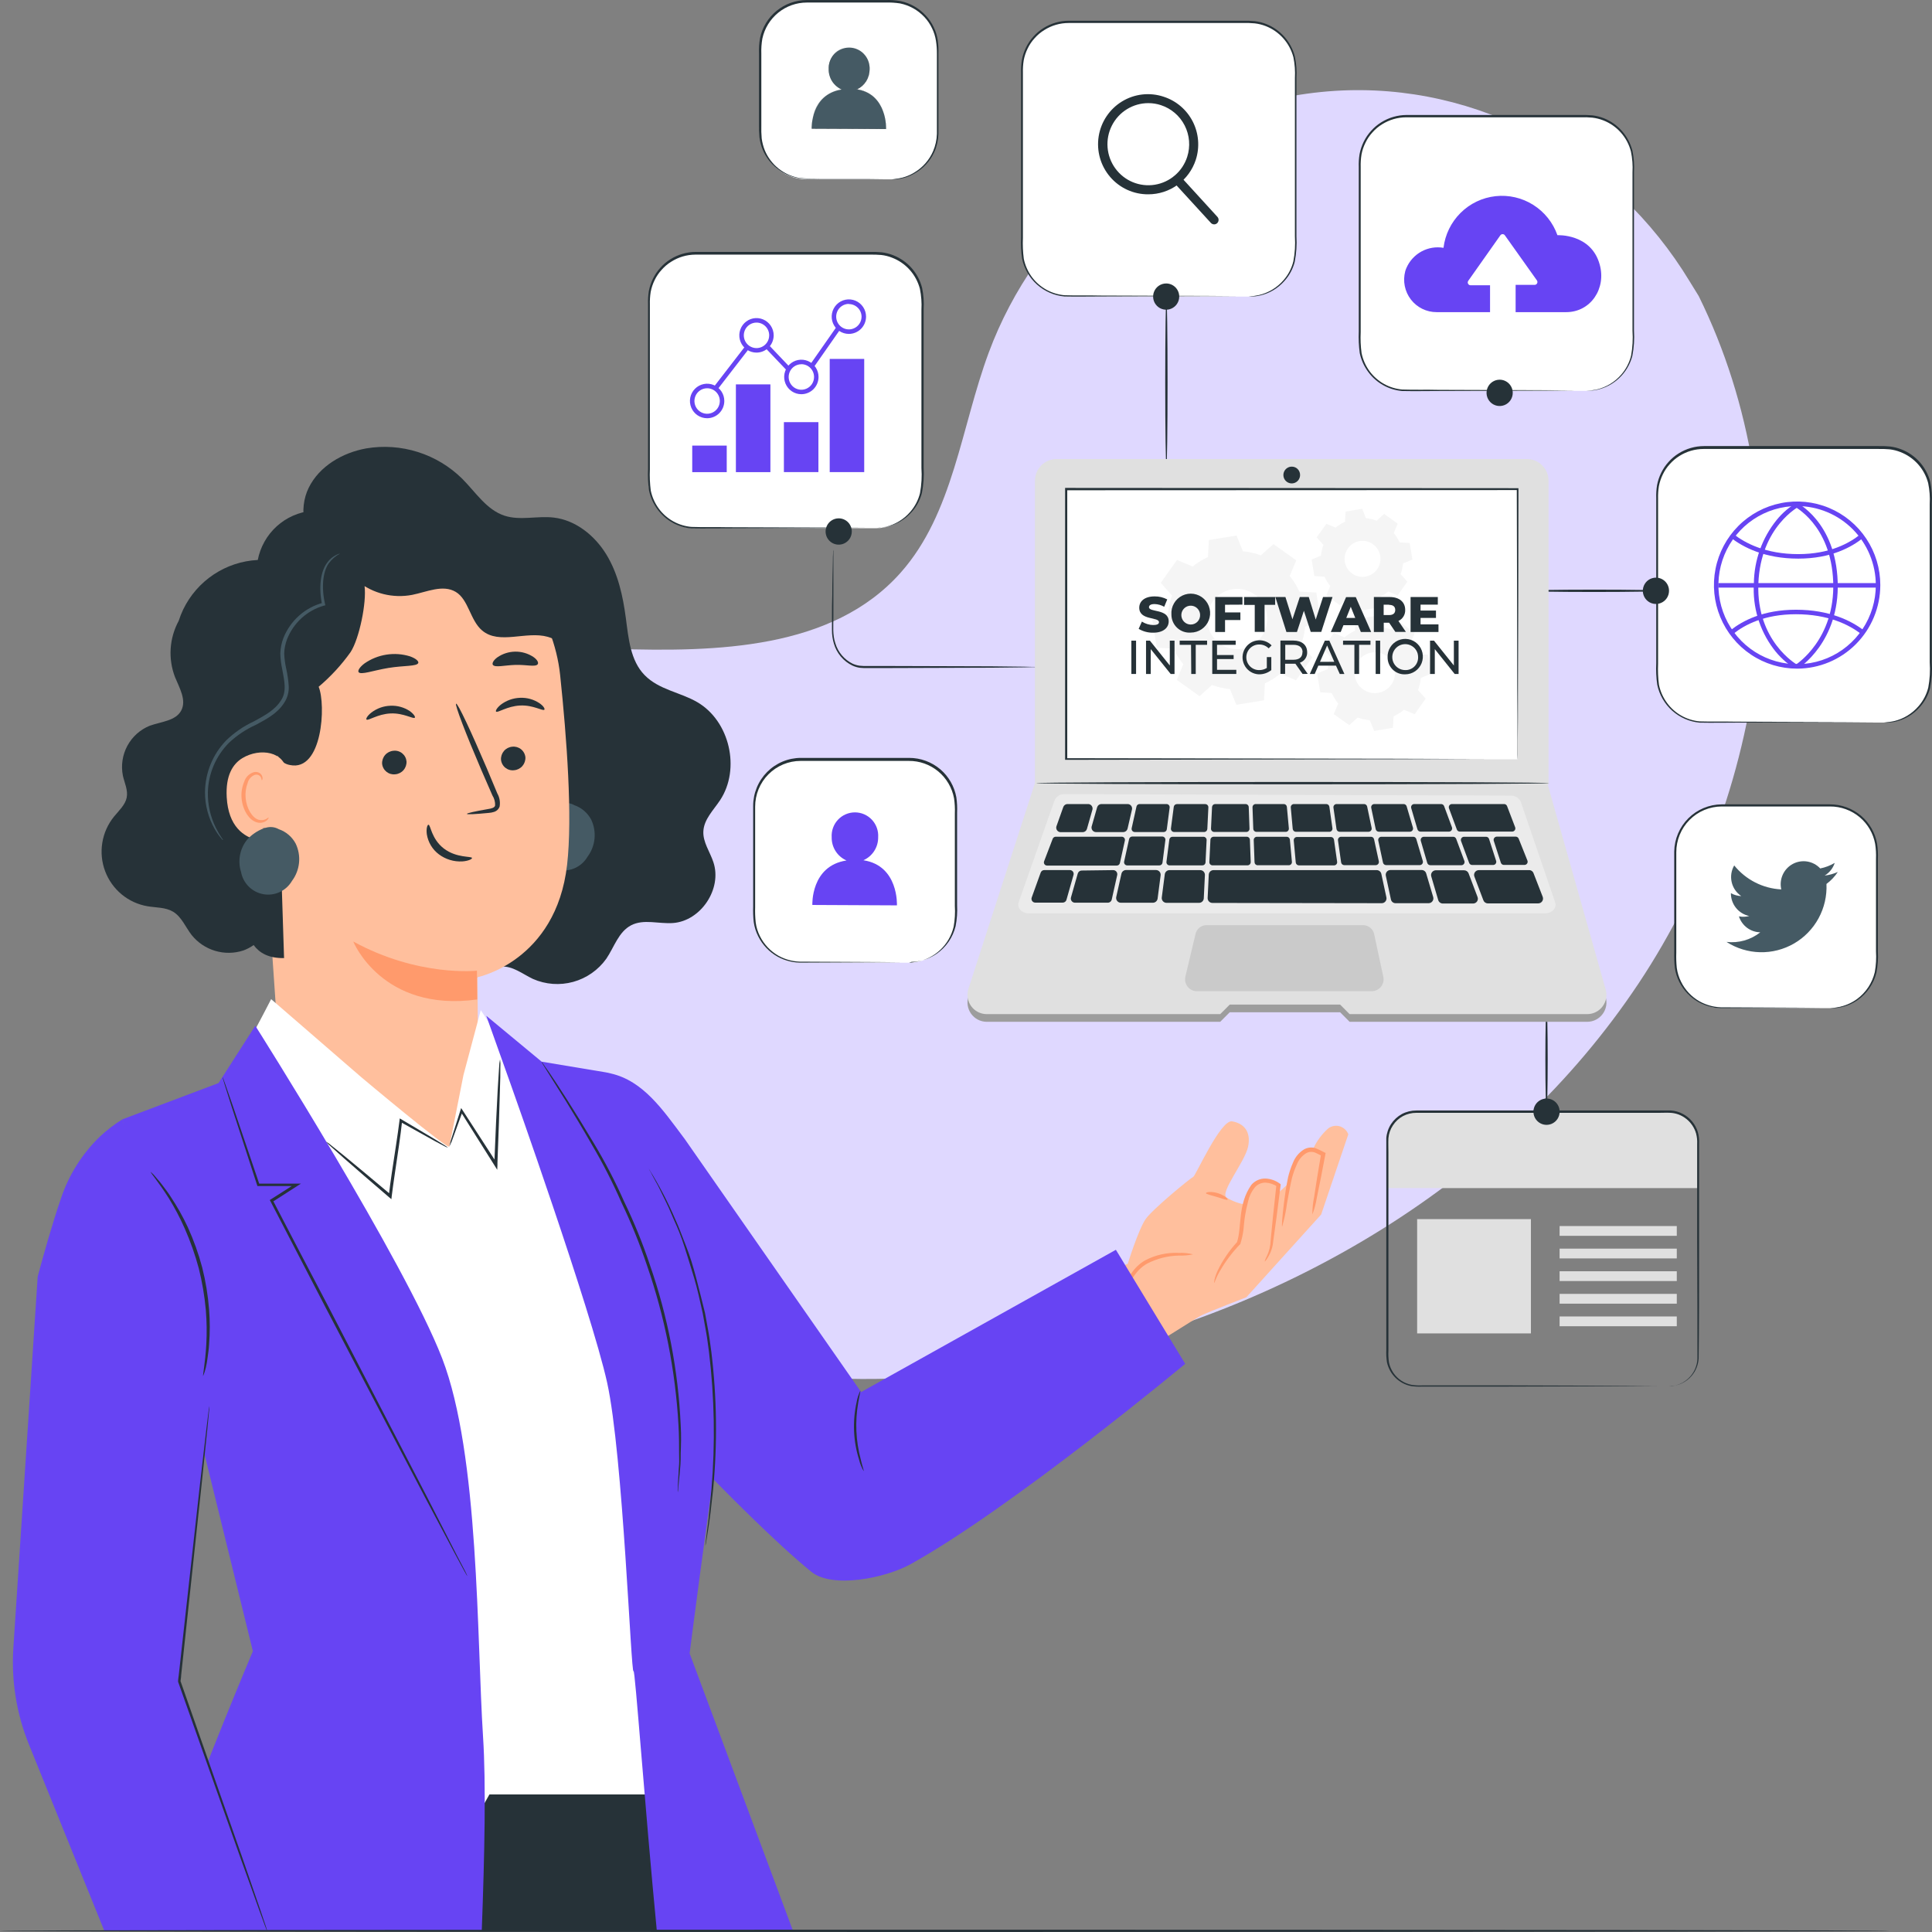 <svg width="252" height="252" viewBox="0 0 252 252" fill="none" xmlns="http://www.w3.org/2000/svg">
<rect x="0" y="0" width="252" height="252" fill="#808080" stroke="none"/>
<g id="software-integration/pana">
<g id="background-simple">
<path id="Vector" d="M221.574 38.621L220.403 36.722C210.583 20.467 192.827 10.667 174.105 11.854C171.694 12.007 169.298 12.337 166.936 12.842C149.917 16.504 135.104 29.432 128.965 45.993C125.354 55.734 124.347 66.945 117.494 74.676C108.581 84.735 93.441 85.052 80.132 84.635C66.824 84.217 51.672 84.57 42.8 94.67C37.251 100.966 35.466 109.961 35.935 118.438C37.105 140.866 52.678 160.925 72.46 170.889C92.241 180.854 115.539 181.748 137.193 177.356C167.532 171.213 196.379 154.34 213.72 128.285C231.061 102.23 235.444 66.745 221.574 38.621Z" fill="#DFD8FF"/>
</g>
<g id="Icons">
<path id="Vector_2" d="M116.206 0.161H105.233C101.878 0.161 99.158 2.893 99.158 6.263V17.292C99.158 20.662 101.878 23.394 105.233 23.394H116.206C119.561 23.394 122.281 20.662 122.281 17.292V6.263C122.281 2.893 119.561 0.161 116.206 0.161Z" fill="white"/>
<path id="Vector_3" d="M116.23 23.394C116.23 23.394 116.522 23.394 117.055 23.294C117.842 23.188 118.598 22.915 119.273 22.495C120.353 21.851 121.205 20.882 121.707 19.726C122.014 19.008 122.183 18.238 122.205 17.456C122.205 16.622 122.205 15.734 122.205 14.799C122.205 12.936 122.205 10.896 122.205 8.703C122.205 8.156 122.205 7.598 122.205 7.027C122.211 6.459 122.17 5.89 122.082 5.328C121.997 4.756 121.823 4.201 121.567 3.682C121.313 3.142 120.975 2.646 120.566 2.213C119.72 1.313 118.619 0.697 117.412 0.449C116.781 0.35 116.142 0.31 115.504 0.331H105.239C103.882 0.332 102.567 0.798 101.512 1.654C100.457 2.51 99.725 3.703 99.439 5.034C99.326 5.681 99.281 6.337 99.304 6.992V8.944C99.304 10.237 99.304 11.501 99.304 12.736C99.304 13.97 99.304 15.17 99.304 16.34C99.287 16.908 99.303 17.477 99.351 18.044C99.42 18.585 99.558 19.114 99.761 19.62C100.148 20.542 100.758 21.352 101.536 21.977C102.314 22.602 103.234 23.023 104.214 23.2C105.085 23.299 105.961 23.334 106.836 23.306H109.177H112.958H115.352H115.972C116.042 23.298 116.113 23.298 116.183 23.306H115.972H115.352L112.958 23.335H109.177H106.836C105.95 23.375 105.061 23.345 104.179 23.247C103.153 23.075 102.187 22.647 101.369 22.002C100.551 21.357 99.907 20.516 99.497 19.555C99.278 19.029 99.13 18.475 99.058 17.909C99.006 17.323 98.986 16.734 99 16.145C99 14.97 99 13.794 99 12.542C99 11.29 99 10.043 99 8.75V6.98C98.973 6.305 99.018 5.629 99.135 4.964C99.431 3.562 100.198 2.304 101.307 1.402C102.416 0.5 103.8 0.008 105.227 0.008H115.48C116.139 -0.019 116.798 0.024 117.447 0.137C118.715 0.404 119.869 1.062 120.748 2.019C121.174 2.471 121.525 2.989 121.789 3.553C122.056 4.097 122.236 4.681 122.322 5.281C122.399 5.866 122.427 6.456 122.404 7.045C122.404 7.633 122.404 8.174 122.404 8.72C122.404 10.913 122.404 12.953 122.404 14.817C122.404 15.752 122.404 16.639 122.404 17.48C122.38 18.292 122.197 19.091 121.865 19.831C121.327 21.007 120.432 21.98 119.308 22.612C118.614 23.022 117.843 23.281 117.043 23.371C116.773 23.401 116.501 23.409 116.23 23.394Z" fill="#263238"/>
<path id="Vector_4" d="M111.723 11.654C112.233 11.43 112.665 11.06 112.967 10.591C113.269 10.121 113.426 9.573 113.42 9.014C113.437 8.652 113.381 8.29 113.254 7.95C113.128 7.611 112.934 7.3 112.685 7.038C112.436 6.776 112.136 6.567 111.804 6.424C111.473 6.282 111.115 6.208 110.754 6.208C110.393 6.208 110.036 6.282 109.704 6.424C109.372 6.567 109.073 6.776 108.824 7.038C108.574 7.3 108.381 7.611 108.254 7.95C108.128 8.29 108.072 8.652 108.089 9.014C108.077 9.577 108.233 10.13 108.535 10.604C108.837 11.079 109.272 11.452 109.786 11.677C105.689 12.3 105.876 16.774 105.876 16.774L115.568 16.821C115.568 16.821 115.79 12.271 111.723 11.654Z" fill="#455A64"/>
<path id="Vector_5" d="M115.58 16.809L105.871 16.768C105.865 15.965 106.008 15.168 106.293 14.417C106.543 13.757 106.944 13.165 107.463 12.688C108.109 12.12 108.906 11.754 109.757 11.636C109.252 11.405 108.826 11.03 108.532 10.557C108.238 10.085 108.088 9.536 108.101 8.979C108.098 8.228 108.38 7.505 108.891 6.957C109.132 6.704 109.421 6.502 109.74 6.364C110.06 6.226 110.404 6.153 110.752 6.151C111.485 6.18 112.178 6.499 112.677 7.039C113.177 7.579 113.445 8.295 113.421 9.032C113.428 9.585 113.276 10.128 112.982 10.595C112.688 11.063 112.265 11.435 111.765 11.665C112.611 11.785 113.403 12.153 114.041 12.724C114.55 13.215 114.936 13.819 115.171 14.487C115.449 15.239 115.584 16.037 115.569 16.839L115.58 16.809ZM105.889 16.733L115.557 16.774C115.56 15.985 115.425 15.201 115.159 14.458C114.926 13.789 114.539 13.185 114.03 12.694C113.386 12.114 112.582 11.745 111.724 11.636H111.671H111.718C112.225 11.413 112.655 11.045 112.955 10.577C113.255 10.11 113.411 9.564 113.403 9.008C113.43 8.278 113.167 7.567 112.672 7.031C112.177 6.495 111.491 6.179 110.764 6.151C110.414 6.152 110.068 6.226 109.748 6.368C109.428 6.51 109.14 6.716 108.903 6.974C108.395 7.517 108.115 8.234 108.119 8.979C108.101 9.54 108.251 10.094 108.549 10.568C108.848 11.043 109.281 11.417 109.792 11.642C108.925 11.749 108.109 12.116 107.451 12.694C106.932 13.166 106.531 13.754 106.281 14.411C106.011 15.155 105.878 15.941 105.889 16.733Z" fill="#263238"/>
<path id="Vector_6" d="M118.558 99.12H104.383C101.028 99.12 98.309 101.852 98.309 105.222V119.466C98.309 122.837 101.028 125.569 104.383 125.569H118.558C121.913 125.569 124.633 122.837 124.633 119.466V105.222C124.633 101.852 121.913 99.12 118.558 99.12Z" fill="white"/>
<path id="Vector_7" d="M118.571 125.569C118.571 125.569 118.904 125.569 119.525 125.451C120.693 125.253 121.777 124.714 122.642 123.9C123.507 123.087 124.115 122.036 124.388 120.877C124.55 119.984 124.603 119.074 124.546 118.167C124.546 117.197 124.546 116.168 124.546 115.093C124.546 112.935 124.546 110.578 124.546 108.038V106.092C124.573 105.436 124.537 104.778 124.441 104.128C124.183 102.747 123.45 101.501 122.369 100.608C121.288 99.716 119.929 99.235 118.53 99.249H104.425C103.646 99.25 102.874 99.405 102.155 99.705C101.435 100.005 100.781 100.445 100.231 100.999C99.68 101.553 99.244 102.211 98.946 102.934C98.649 103.658 98.496 104.433 98.497 105.216C98.497 108.32 98.497 111.312 98.497 114.164C98.497 115.586 98.497 116.98 98.497 118.326C98.475 118.985 98.499 119.645 98.567 120.301C98.647 120.928 98.833 121.537 99.117 122.1C99.653 123.181 100.499 124.076 101.546 124.669C102.517 125.207 103.615 125.471 104.724 125.434L114.889 125.486L117.652 125.516H118.372H118.617C118.536 125.524 118.453 125.524 118.372 125.516H117.652H114.889L104.724 125.563C103.576 125.608 102.437 125.34 101.429 124.787C100.336 124.176 99.453 123.248 98.895 122.124C98.596 121.536 98.398 120.902 98.309 120.248C98.239 119.581 98.216 118.909 98.239 118.238C98.239 116.892 98.239 115.498 98.239 114.076C98.239 111.224 98.239 108.232 98.239 105.128C98.238 104.305 98.398 103.49 98.71 102.73C99.022 101.969 99.48 101.278 100.059 100.695C100.637 100.113 101.324 99.65 102.08 99.335C102.836 99.019 103.647 98.856 104.466 98.855H118.571C120.071 98.851 121.524 99.385 122.667 100.36C123.751 101.293 124.482 102.572 124.739 103.982C124.836 104.647 124.869 105.32 124.839 105.992V107.926C124.839 110.46 124.839 112.817 124.839 114.981C124.839 116.057 124.839 117.086 124.839 118.056C124.886 118.977 124.822 119.901 124.645 120.807C124.288 122.26 123.416 123.532 122.193 124.387C121.426 124.921 120.547 125.269 119.624 125.404C119.386 125.443 119.145 125.461 118.904 125.457L118.571 125.569Z" fill="#263238"/>
<path id="Vector_8" d="M112.619 112.206C113.198 111.95 113.689 111.529 114.031 110.995C114.374 110.461 114.552 109.837 114.544 109.202C114.57 108.786 114.511 108.37 114.37 107.978C114.229 107.586 114.01 107.227 113.726 106.923C113.442 106.62 113.099 106.378 112.719 106.212C112.338 106.047 111.928 105.962 111.513 105.962C111.098 105.962 110.688 106.047 110.307 106.212C109.926 106.378 109.583 106.62 109.299 106.923C109.015 107.227 108.796 107.586 108.656 107.978C108.515 108.37 108.455 108.786 108.481 109.202C108.467 109.843 108.644 110.474 108.988 111.014C109.331 111.554 109.827 111.979 110.413 112.236C105.731 112.941 105.959 118.038 105.959 118.038L116.991 118.091C116.991 118.091 117.242 112.912 112.619 112.206Z" fill="#6744F3"/>
</g>
<g id="Window">
<path id="Vector_9" d="M201.723 131.495C201.805 131.495 201.875 134.435 201.875 138.115C201.875 141.795 201.805 144.734 201.723 144.734C201.641 144.734 201.57 141.795 201.57 138.115C201.57 134.435 201.635 131.495 201.723 131.495Z" fill="#263238"/>
<path id="Vector_10" d="M199.686 159.014H184.844V173.923H199.686V159.014Z" fill="#E0E0E0"/>
<path id="Vector_11" d="M218.712 159.92H203.426V161.195H218.712V159.92Z" fill="#E0E0E0"/>
<path id="Vector_12" d="M218.712 162.865H203.426V164.141H218.712V162.865Z" fill="#E0E0E0"/>
<path id="Vector_13" d="M218.712 165.816H203.426V167.092H218.712V165.816Z" fill="#E0E0E0"/>
<path id="Vector_14" d="M218.712 168.768H203.426V170.043H218.712V168.768Z" fill="#E0E0E0"/>
<path id="Vector_15" d="M218.712 171.712H203.426V172.988H218.712V171.712Z" fill="#E0E0E0"/>
<path id="Vector_16" d="M185.009 144.999H217.349C218.444 144.999 219.493 145.436 220.267 146.213C221.041 146.99 221.475 148.044 221.475 149.144V154.97H180.941V149.091C180.948 148.008 181.378 146.972 182.139 146.206C182.9 145.44 183.931 145.007 185.009 144.999Z" fill="#E0E0E0"/>
<path id="Vector_17" d="M217.694 180.831C218.186 180.806 218.67 180.698 219.127 180.513C219.676 180.277 220.161 179.915 220.544 179.455C221.066 178.829 221.368 178.048 221.404 177.233C221.404 173.517 221.404 168.156 221.369 161.536C221.369 158.22 221.369 154.593 221.369 150.696C221.369 150.208 221.369 149.714 221.369 149.22C221.396 148.732 221.343 148.244 221.211 147.774C220.993 147.055 220.564 146.419 219.978 145.951C219.393 145.482 218.68 145.204 217.934 145.152C217.43 145.122 216.886 145.152 216.359 145.152H213.129H184.744C184.133 145.148 183.53 145.295 182.989 145.581C182.461 145.87 182.012 146.286 181.684 146.792C181.349 147.291 181.148 147.868 181.098 148.467C181.069 149.055 181.098 149.702 181.098 150.308V157.586C181.098 162.353 181.098 166.957 181.098 171.342V176.175C181.071 176.689 181.094 177.205 181.169 177.715C181.27 178.199 181.465 178.659 181.743 179.067C182.022 179.476 182.377 179.825 182.79 180.096C183.194 180.36 183.645 180.541 184.118 180.631C184.595 180.702 185.077 180.726 185.558 180.701H196.35L211.982 180.754L216.231 180.784H217.337H217.711C217.711 180.784 217.582 180.784 217.337 180.784H216.231L211.982 180.813L196.35 180.86H185.558C185.061 180.885 184.564 180.863 184.071 180.795C183.297 180.644 182.584 180.268 182.021 179.713C181.458 179.158 181.07 178.449 180.905 177.674C180.826 177.147 180.798 176.613 180.823 176.081V174.493C180.823 173.423 180.823 172.342 180.823 171.248C180.823 166.862 180.823 162.259 180.823 157.492V150.308C180.823 149.72 180.823 149.085 180.823 148.444C180.873 147.794 181.085 147.168 181.438 146.621C181.796 146.075 182.283 145.625 182.854 145.31C183.435 145.004 184.082 144.845 184.739 144.846H213.123H216.353C216.892 144.846 217.401 144.846 217.945 144.846C218.486 144.881 219.012 145.032 219.49 145.287C219.956 145.528 220.37 145.861 220.706 146.264C221.043 146.668 221.296 147.135 221.451 147.639C221.591 148.133 221.648 148.648 221.621 149.161V150.637C221.621 154.534 221.621 158.162 221.621 161.477C221.621 168.109 221.621 173.47 221.562 177.18C221.513 178.018 221.193 178.817 220.649 179.455C220.251 179.918 219.75 180.281 219.186 180.513C218.841 180.65 218.479 180.735 218.109 180.766L217.694 180.831Z" fill="#263238"/>
<path id="Vector_18" d="M203.431 144.999C203.433 145.339 203.333 145.671 203.146 145.955C202.959 146.238 202.692 146.459 202.379 146.589C202.067 146.72 201.723 146.755 201.391 146.689C201.059 146.622 200.754 146.459 200.514 146.218C200.275 145.978 200.112 145.672 200.046 145.338C199.98 145.005 200.015 144.659 200.145 144.345C200.275 144.031 200.495 143.763 200.777 143.575C201.059 143.387 201.39 143.287 201.728 143.288C202.18 143.288 202.613 143.468 202.933 143.789C203.252 144.11 203.431 144.545 203.431 144.999Z" fill="#263238"/>
</g>
<g id="Chart">
<path id="Vector_19" d="M135.168 87.015C135.033 87.024 134.898 87.024 134.764 87.015L133.593 87.045L129.321 87.092L115.223 87.139H113.186C112.846 87.15 112.506 87.138 112.168 87.104C111.83 87.056 111.5 86.959 111.19 86.816C110.607 86.536 110.09 86.135 109.672 85.639C109.254 85.144 108.946 84.565 108.767 83.941C108.596 83.369 108.511 82.774 108.516 82.177C108.516 81.589 108.516 81.06 108.516 80.525C108.516 79.467 108.516 78.473 108.557 77.586C108.557 75.822 108.615 74.346 108.633 73.294C108.633 72.812 108.645 72.42 108.668 72.118C108.664 71.982 108.676 71.846 108.703 71.713C108.716 71.848 108.716 71.983 108.703 72.118C108.703 72.412 108.703 72.804 108.703 73.294C108.703 74.346 108.703 75.804 108.703 77.586C108.703 78.497 108.703 79.49 108.703 80.555C108.703 81.619 108.58 82.777 108.955 83.888C109.126 84.47 109.416 85.01 109.807 85.472C110.198 85.935 110.681 86.311 111.225 86.575C111.513 86.701 111.816 86.788 112.127 86.833C112.451 86.866 112.778 86.878 113.104 86.868H115.141L129.239 86.91L133.512 86.957L134.682 86.986C134.845 86.974 135.008 86.984 135.168 87.015Z" fill="#263238"/>
<path id="Vector_20" d="M114.205 33.071H90.684C87.329 33.071 84.609 35.803 84.609 39.173V62.8C84.609 66.17 87.329 68.902 90.684 68.902H114.205C117.56 68.902 120.28 66.17 120.28 62.8V39.173C120.28 35.803 117.56 33.071 114.205 33.071Z" fill="white"/>
<path id="Vector_21" d="M114.199 68.897C114.643 68.862 115.085 68.801 115.522 68.714C116.772 68.42 117.897 67.734 118.735 66.757C119.34 66.059 119.774 65.227 119.999 64.329C120.201 63.244 120.264 62.137 120.186 61.036C120.186 58.65 120.186 55.928 120.186 52.929C120.186 49.931 120.186 46.633 120.186 43.1V40.402C120.237 39.488 120.17 38.571 119.987 37.674C119.747 36.756 119.293 35.908 118.662 35.202C118.031 34.495 117.241 33.95 116.358 33.612C115.906 33.432 115.432 33.313 114.948 33.259C114.452 33.216 113.954 33.201 113.456 33.212H90.684C89.575 33.219 88.49 33.539 87.553 34.135C87.085 34.423 86.663 34.78 86.3 35.193C85.931 35.594 85.624 36.047 85.387 36.539C85.146 37.027 84.973 37.545 84.872 38.08C84.787 38.614 84.752 39.155 84.767 39.696V42.971C84.767 47.292 84.767 51.466 84.767 55.44C84.767 57.427 84.767 59.361 84.767 61.242C84.725 62.161 84.765 63.082 84.884 63.994C85.065 64.856 85.431 65.668 85.955 66.374C86.455 67.043 87.09 67.598 87.818 68.003C88.546 68.408 89.351 68.655 90.18 68.726C91.79 68.785 93.37 68.726 94.862 68.767L109.031 68.814L112.882 68.844L109.031 68.873L94.862 68.926C93.364 68.926 91.808 68.955 90.18 68.926C89.316 68.853 88.476 68.596 87.717 68.172C86.959 67.748 86.298 67.168 85.779 66.469C85.227 65.733 84.843 64.884 84.656 63.982C84.525 63.055 84.482 62.118 84.527 61.184C84.527 59.302 84.527 57.368 84.527 55.381C84.527 51.407 84.527 47.233 84.527 42.912V39.637C84.507 39.077 84.543 38.516 84.632 37.962C84.739 37.401 84.92 36.858 85.171 36.345C85.423 35.83 85.746 35.353 86.131 34.928C86.514 34.496 86.957 34.122 87.447 33.817C88.439 33.194 89.584 32.862 90.754 32.859H113.485C113.995 32.847 114.505 32.865 115.012 32.912C115.518 32.973 116.013 33.097 116.487 33.282C117.411 33.638 118.237 34.21 118.896 34.951C119.555 35.693 120.027 36.582 120.274 37.544C120.464 38.462 120.531 39.401 120.473 40.337V43.035C120.473 46.563 120.473 49.855 120.473 52.865C120.473 55.875 120.473 58.585 120.473 60.972C120.539 62.086 120.464 63.204 120.25 64.299C120.014 65.216 119.563 66.063 118.933 66.768C118.076 67.757 116.922 68.438 115.644 68.708C115.317 68.781 114.984 68.823 114.65 68.832C114.31 68.902 114.199 68.897 114.199 68.897Z" fill="#263238"/>
<path id="Vector_22" d="M94.791 58.121H90.291V61.584H94.791V58.121Z" fill="#6744F3"/>
<path id="Vector_23" d="M100.487 50.137H95.986V61.583H100.487V50.137Z" fill="#6744F3"/>
<path id="Vector_24" d="M106.749 55.063H102.248V61.577H106.749V55.063Z" fill="#6744F3"/>
<path id="Vector_25" d="M112.723 46.816H108.223V61.578H112.723V46.816Z" fill="#6744F3"/>
<path id="Vector_26" d="M92.234 54.552C91.79 54.552 91.357 54.42 90.988 54.173C90.62 53.925 90.332 53.574 90.163 53.162C89.993 52.751 89.949 52.298 90.035 51.861C90.122 51.425 90.335 51.023 90.649 50.709C90.962 50.394 91.362 50.179 91.796 50.092C92.231 50.005 92.682 50.05 93.091 50.22C93.501 50.391 93.851 50.679 94.097 51.05C94.344 51.42 94.475 51.855 94.475 52.301C94.475 52.898 94.239 53.471 93.819 53.893C93.398 54.315 92.828 54.552 92.234 54.552ZM92.234 50.643C91.906 50.643 91.585 50.74 91.313 50.924C91.04 51.107 90.828 51.367 90.703 51.671C90.578 51.975 90.545 52.31 90.61 52.633C90.674 52.956 90.832 53.253 91.065 53.485C91.297 53.717 91.593 53.875 91.914 53.939C92.236 54.002 92.569 53.969 92.871 53.842C93.174 53.715 93.432 53.501 93.614 53.227C93.795 52.952 93.891 52.63 93.89 52.301C93.888 51.86 93.713 51.439 93.403 51.128C93.092 50.817 92.672 50.643 92.234 50.643Z" fill="#6744F3"/>
<path id="Vector_27" d="M98.673 45.992C98.23 45.992 97.796 45.86 97.428 45.613C97.059 45.365 96.772 45.014 96.602 44.602C96.433 44.191 96.388 43.738 96.475 43.301C96.561 42.865 96.775 42.464 97.088 42.149C97.402 41.834 97.801 41.619 98.236 41.532C98.671 41.446 99.121 41.49 99.531 41.661C99.941 41.831 100.291 42.12 100.537 42.49C100.783 42.86 100.915 43.295 100.915 43.741C100.913 44.337 100.676 44.909 100.256 45.331C99.836 45.753 99.267 45.991 98.673 45.992ZM98.673 42.077C98.346 42.077 98.025 42.175 97.753 42.358C97.481 42.54 97.268 42.8 97.143 43.104C97.018 43.408 96.985 43.743 97.049 44.065C97.113 44.388 97.27 44.685 97.502 44.917C97.734 45.15 98.029 45.308 98.35 45.373C98.671 45.437 99.004 45.404 99.307 45.278C99.61 45.152 99.868 44.939 100.05 44.665C100.232 44.392 100.329 44.07 100.329 43.741C100.329 43.522 100.287 43.306 100.203 43.104C100.12 42.902 99.998 42.719 99.844 42.564C99.691 42.41 99.508 42.287 99.307 42.204C99.106 42.12 98.891 42.077 98.673 42.077Z" fill="#6744F3"/>
<path id="Vector_28" d="M104.525 51.419C104.081 51.419 103.648 51.287 103.279 51.04C102.911 50.792 102.623 50.441 102.454 50.029C102.284 49.618 102.24 49.165 102.326 48.728C102.413 48.292 102.626 47.891 102.94 47.576C103.253 47.261 103.653 47.046 104.087 46.959C104.522 46.873 104.973 46.917 105.382 47.087C105.792 47.258 106.142 47.547 106.388 47.917C106.635 48.287 106.766 48.722 106.766 49.168C106.765 49.764 106.528 50.336 106.108 50.758C105.688 51.18 105.119 51.418 104.525 51.419ZM104.525 47.51C104.197 47.51 103.876 47.608 103.604 47.791C103.331 47.974 103.119 48.234 102.994 48.538C102.869 48.843 102.836 49.178 102.901 49.5C102.965 49.823 103.123 50.12 103.356 50.352C103.588 50.585 103.884 50.743 104.205 50.806C104.527 50.87 104.86 50.836 105.163 50.709C105.465 50.582 105.723 50.368 105.905 50.094C106.086 49.819 106.182 49.497 106.181 49.168C106.181 48.727 106.006 48.303 105.696 47.991C105.385 47.679 104.964 47.504 104.525 47.504V47.51Z" fill="#6744F3"/>
<path id="Vector_29" d="M110.722 43.553C110.279 43.553 109.845 43.421 109.477 43.174C109.108 42.926 108.821 42.575 108.651 42.163C108.481 41.752 108.437 41.299 108.524 40.862C108.61 40.426 108.824 40.025 109.137 39.71C109.45 39.395 109.85 39.18 110.285 39.093C110.719 39.007 111.17 39.051 111.58 39.221C111.989 39.392 112.339 39.681 112.586 40.051C112.832 40.421 112.963 40.856 112.963 41.302C112.962 41.898 112.725 42.47 112.305 42.892C111.885 43.314 111.316 43.552 110.722 43.553ZM110.722 39.638C110.394 39.638 110.074 39.736 109.802 39.918C109.529 40.101 109.317 40.361 109.192 40.665C109.066 40.969 109.034 41.304 109.098 41.626C109.161 41.949 109.319 42.245 109.551 42.478C109.782 42.711 110.078 42.869 110.399 42.934C110.72 42.998 111.053 42.965 111.356 42.839C111.658 42.713 111.917 42.5 112.099 42.226C112.281 41.952 112.378 41.631 112.378 41.302C112.372 40.865 112.195 40.447 111.885 40.141C111.575 39.834 111.157 39.661 110.722 39.661V39.638Z" fill="#6744F3"/>
<path id="Vector_30" d="M109.161 42.561L105.547 47.727L106.026 48.065L109.64 42.899L109.161 42.561Z" fill="#6744F3"/>
<path id="Vector_31" d="M100.388 45.117L99.965 45.524L102.715 48.413L103.138 48.007L100.388 45.117Z" fill="#6744F3"/>
<path id="Vector_32" d="M97.139 45.242L93.084 50.49L93.546 50.85L97.601 45.603L97.139 45.242Z" fill="#6744F3"/>
<path id="Vector_33" d="M111.103 69.32C111.105 69.66 111.005 69.993 110.818 70.276C110.63 70.56 110.364 70.781 110.051 70.911C109.739 71.042 109.395 71.076 109.063 71.01C108.73 70.944 108.425 70.781 108.186 70.54C107.947 70.3 107.784 69.993 107.718 69.66C107.652 69.326 107.687 68.981 107.817 68.667C107.947 68.353 108.167 68.085 108.449 67.897C108.731 67.708 109.062 67.609 109.4 67.61C109.852 67.61 110.285 67.79 110.605 68.111C110.924 68.432 111.103 68.867 111.103 69.32Z" fill="#263238"/>
</g>
<g id="Search">
<path id="Vector_34" d="M152.139 60.865C152.057 60.865 151.986 55.927 151.986 49.836C151.986 43.746 152.057 38.807 152.139 38.807C152.221 38.807 152.291 43.746 152.291 49.836C152.291 55.927 152.221 60.865 152.139 60.865Z" fill="#263238"/>
<path id="Vector_35" d="M162.891 2.858H139.37C136.015 2.858 133.295 5.59 133.295 8.96V32.587C133.295 35.958 136.015 38.69 139.37 38.69H162.891C166.246 38.69 168.965 35.958 168.965 32.587V8.96C168.965 5.59 166.246 2.858 162.891 2.858Z" fill="white"/>
<path id="Vector_36" d="M162.884 38.684C163.333 38.644 163.778 38.578 164.219 38.484C165.469 38.19 166.594 37.505 167.432 36.527C168.038 35.829 168.471 34.997 168.696 34.099C168.902 33.026 168.97 31.932 168.901 30.842C168.901 28.455 168.901 25.733 168.901 22.735C168.901 19.737 168.901 16.439 168.901 12.905V10.19C168.952 9.275 168.885 8.358 168.702 7.462C168.462 6.543 168.007 5.695 167.376 4.988C166.745 4.28 165.956 3.734 165.073 3.394C164.62 3.218 164.146 3.102 163.663 3.047C163.167 3.001 162.668 2.985 162.17 3H139.369C138.257 3.002 137.168 3.317 136.227 3.911C135.753 4.2 135.325 4.559 134.957 4.975C134.588 5.376 134.28 5.829 134.044 6.321C133.803 6.809 133.629 7.327 133.529 7.861C133.443 8.396 133.408 8.937 133.423 9.478V12.753C133.423 17.074 133.423 21.248 133.423 25.222C133.423 27.203 133.423 29.143 133.423 31.024C133.382 31.941 133.421 32.86 133.54 33.77C133.72 34.634 134.086 35.449 134.611 36.157C135.112 36.824 135.747 37.378 136.475 37.783C137.203 38.188 138.008 38.435 138.837 38.508C140.446 38.567 142.026 38.508 143.519 38.549L157.687 38.596L161.538 38.626H157.687L143.519 38.673C142.02 38.673 140.464 38.708 138.837 38.673C137.51 38.552 136.257 38.007 135.262 37.116C134.267 36.226 133.584 35.038 133.312 33.728C133.181 32.802 133.138 31.865 133.183 30.93C133.183 29.049 133.183 27.109 133.183 25.128C133.183 21.154 133.183 16.98 133.183 12.659V9.484C133.163 8.923 133.199 8.362 133.289 7.809C133.395 7.248 133.576 6.704 133.827 6.192C134.079 5.677 134.402 5.2 134.787 4.775C135.17 4.343 135.614 3.968 136.104 3.664C137.095 3.041 138.241 2.709 139.41 2.706H162.141C162.651 2.694 163.161 2.712 163.669 2.759C164.174 2.819 164.669 2.944 165.143 3.129C166.063 3.489 166.883 4.064 167.537 4.806C168.19 5.548 168.658 6.437 168.901 7.397C169.091 8.315 169.158 9.254 169.1 10.19V12.888C169.1 16.415 169.1 19.707 169.1 22.717C169.1 25.727 169.1 28.438 169.1 30.824C169.166 31.939 169.091 33.056 168.877 34.152C168.641 35.069 168.19 35.916 167.56 36.621C166.703 37.609 165.549 38.291 164.271 38.561C163.944 38.634 163.611 38.675 163.277 38.684H162.884Z" fill="#263238"/>
<path id="Vector_37" d="M153.812 38.685C153.812 39.023 153.712 39.354 153.525 39.635C153.338 39.916 153.072 40.136 152.761 40.265C152.45 40.395 152.107 40.429 151.777 40.363C151.447 40.297 151.143 40.134 150.905 39.894C150.667 39.655 150.505 39.35 150.439 39.019C150.373 38.687 150.407 38.343 150.536 38.03C150.665 37.717 150.883 37.45 151.163 37.262C151.443 37.074 151.772 36.974 152.109 36.974C152.561 36.974 152.994 37.154 153.314 37.475C153.633 37.796 153.812 38.231 153.812 38.685Z" fill="#263238"/>
<path id="Vector_38" d="M149.78 25.345C148.836 25.353 147.902 25.154 147.042 24.762C146.182 24.371 145.417 23.796 144.801 23.077C144.185 22.358 143.731 21.514 143.473 20.601C143.214 19.689 143.157 18.731 143.304 17.794C143.452 16.858 143.8 15.964 144.326 15.177C144.852 14.389 145.542 13.725 146.349 13.233C147.156 12.74 148.06 12.43 148.998 12.323C149.936 12.217 150.886 12.317 151.782 12.617C152.596 12.88 153.35 13.301 154.002 13.858C154.653 14.414 155.189 15.094 155.578 15.858C155.967 16.623 156.203 17.457 156.27 18.314C156.338 19.17 156.237 20.031 155.972 20.848C155.543 22.157 154.714 23.296 153.602 24.104C152.49 24.912 151.152 25.346 149.78 25.345ZM149.78 13.452C148.797 13.452 147.832 13.726 146.994 14.242C146.155 14.758 145.475 15.498 145.029 16.379C144.583 17.259 144.388 18.247 144.466 19.232C144.544 20.217 144.892 21.161 145.471 21.959C146.049 22.758 146.837 23.381 147.746 23.758C148.655 24.135 149.651 24.252 150.622 24.096C151.593 23.94 152.503 23.517 153.25 22.875C153.997 22.232 154.552 21.394 154.854 20.454C155.287 19.101 155.168 17.631 154.523 16.367C153.878 15.102 152.759 14.147 151.413 13.711C150.888 13.539 150.339 13.452 149.786 13.452H149.78Z" fill="#263238"/>
<path id="Vector_39" d="M158.366 29.266C158.285 29.265 158.205 29.248 158.132 29.214C158.058 29.181 157.992 29.133 157.938 29.072L153.098 23.787C153.005 23.671 152.959 23.523 152.97 23.374C152.981 23.225 153.049 23.086 153.158 22.985C153.268 22.884 153.411 22.829 153.56 22.83C153.709 22.832 153.851 22.89 153.959 22.994L158.793 28.285C158.897 28.399 158.952 28.551 158.946 28.706C158.939 28.862 158.871 29.008 158.758 29.113C158.65 29.212 158.511 29.266 158.366 29.266Z" fill="#263238"/>
</g>
<g id="Cloud">
<path id="Vector_40" d="M206.924 15.152H183.403C180.048 15.152 177.328 17.884 177.328 21.254V44.881C177.328 48.252 180.048 50.984 183.403 50.984H206.924C210.279 50.984 212.999 48.252 212.999 44.881V21.254C212.999 17.884 210.279 15.152 206.924 15.152Z" fill="white"/>
<path id="Vector_41" d="M206.942 50.984C207.388 50.95 207.831 50.889 208.27 50.802C209.521 50.507 210.646 49.822 211.483 48.844C212.088 48.143 212.521 47.31 212.747 46.41C212.947 45.327 213.01 44.223 212.935 43.124C212.935 40.731 212.935 38.015 212.935 35.011C212.935 32.007 212.935 28.715 212.935 25.187V22.489C212.987 21.575 212.918 20.657 212.73 19.761C212.493 18.842 212.04 17.993 211.41 17.285C210.78 16.577 209.99 16.032 209.107 15.693C208.653 15.519 208.179 15.402 207.697 15.346C207.201 15.298 206.702 15.282 206.204 15.299H183.409C182.297 15.305 181.209 15.623 180.266 16.216C179.799 16.503 179.377 16.857 179.014 17.269C178.644 17.671 178.336 18.127 178.101 18.621C177.858 19.105 177.685 19.622 177.586 20.155C177.501 20.692 177.465 21.235 177.481 21.778V25.052C177.481 29.373 177.481 33.541 177.481 37.515C177.481 39.502 177.481 41.443 177.481 43.324C177.436 44.24 177.475 45.16 177.598 46.069C177.778 46.934 178.143 47.748 178.669 48.456C179.169 49.123 179.803 49.676 180.53 50.082C181.257 50.487 182.06 50.734 182.888 50.807C184.503 50.866 186.084 50.807 187.57 50.849L201.739 50.896L205.59 50.925L201.739 50.955L187.57 51.002C186.072 51.002 184.515 51.037 182.888 51.002C182.023 50.927 181.184 50.67 180.426 50.246C179.667 49.823 179.006 49.243 178.487 48.544C177.933 47.809 177.548 46.96 177.358 46.057C177.233 45.13 177.19 44.194 177.229 43.259C177.229 41.378 177.229 39.438 177.229 37.451C177.229 33.477 177.229 29.308 177.229 24.988V21.784C177.209 21.223 177.244 20.662 177.334 20.108C177.441 19.547 177.622 19.004 177.873 18.491C178.125 17.976 178.448 17.499 178.832 17.075C179.216 16.642 179.659 16.268 180.149 15.963C181.14 15.339 182.286 15.005 183.456 14.999H206.187C206.696 14.989 207.206 15.004 207.714 15.046C208.219 15.11 208.714 15.234 209.189 15.417C210.102 15.78 210.917 16.355 211.567 17.095C212.217 17.834 212.683 18.718 212.929 19.673C213.118 20.593 213.185 21.534 213.128 22.471C213.128 23.383 213.128 24.282 213.128 25.17C213.128 28.697 213.128 31.989 213.128 34.993C213.128 37.998 213.128 40.714 213.128 43.106C213.199 44.22 213.126 45.339 212.911 46.434C212.621 47.523 212.038 48.511 211.225 49.289C210.413 50.067 209.402 50.604 208.305 50.843C207.978 50.912 207.645 50.954 207.31 50.966C207.035 50.99 206.942 50.984 206.942 50.984Z" fill="#263238"/>
<path id="Vector_42" d="M197.314 51.236C197.315 51.576 197.216 51.909 197.029 52.192C196.842 52.475 196.576 52.696 196.263 52.827C195.951 52.957 195.607 52.992 195.276 52.927C194.944 52.861 194.639 52.698 194.399 52.458C194.16 52.218 193.996 51.912 193.93 51.579C193.863 51.246 193.897 50.901 194.026 50.587C194.155 50.273 194.374 50.004 194.655 49.815C194.937 49.626 195.267 49.526 195.605 49.526C196.058 49.526 196.491 49.706 196.812 50.026C197.132 50.347 197.313 50.782 197.314 51.236Z" fill="#263238"/>
<path id="Vector_43" d="M208.65 34.482C209.545 37.633 207.479 40.714 204.29 40.714H187.388C186.739 40.717 186.099 40.569 185.516 40.283C184.933 39.998 184.424 39.58 184.028 39.065C183.631 38.549 183.359 37.948 183.231 37.309C183.103 36.671 183.124 36.011 183.291 35.381C183.33 35.241 183.379 35.103 183.438 34.97C183.833 34.047 184.526 33.284 185.405 32.804C186.283 32.325 187.297 32.156 188.283 32.324C188.492 30.598 189.276 28.994 190.507 27.771C191.737 26.548 193.343 25.779 195.064 25.589C196.785 25.398 198.519 25.797 199.985 26.721C201.452 27.645 202.564 29.039 203.143 30.678C203.143 30.678 207.526 30.443 208.65 34.482Z" fill="#6744F3"/>
<path id="Vector_44" d="M194.354 43.724V37.21H191.814C191.746 37.21 191.679 37.191 191.621 37.155C191.563 37.12 191.516 37.069 191.486 37.008C191.455 36.947 191.441 36.879 191.446 36.81C191.452 36.742 191.476 36.677 191.516 36.622L195.7 30.69C195.734 30.644 195.778 30.606 195.829 30.58C195.88 30.555 195.936 30.541 195.993 30.541C196.05 30.541 196.106 30.555 196.157 30.58C196.208 30.606 196.252 30.644 196.285 30.69L200.464 36.569C200.504 36.624 200.528 36.69 200.533 36.758C200.538 36.826 200.525 36.894 200.494 36.955C200.463 37.016 200.416 37.067 200.358 37.102C200.3 37.138 200.233 37.157 200.166 37.157H197.69V43.718L194.354 43.724Z" fill="white"/>
</g>
<g id="Globe">
<path id="Vector_45" d="M245.721 58.419H222.2C218.845 58.419 216.125 61.151 216.125 64.522V88.149C216.125 91.519 218.845 94.251 222.2 94.251H245.721C249.076 94.251 251.796 91.519 251.796 88.149V64.522C251.796 61.151 249.076 58.419 245.721 58.419Z" fill="white"/>
<path id="Vector_46" d="M245.714 94.246C246.159 94.215 246.601 94.154 247.037 94.064C248.288 93.769 249.413 93.084 250.25 92.106C250.856 91.408 251.289 90.576 251.514 89.678C251.717 88.593 251.78 87.487 251.702 86.386C251.702 83.999 251.702 81.283 251.702 78.279C251.702 75.275 251.702 71.983 251.702 68.449V65.757C251.753 64.841 251.686 63.922 251.503 63.023C251.263 62.105 250.809 61.257 250.178 60.551C249.547 59.844 248.757 59.299 247.874 58.961C247.422 58.781 246.947 58.662 246.464 58.608C245.967 58.566 245.469 58.55 244.971 58.561H222.199C221.088 58.563 219.999 58.879 219.057 59.472C218.591 59.763 218.169 60.119 217.804 60.531C217.435 60.931 217.127 61.385 216.891 61.877C216.651 62.364 216.478 62.883 216.376 63.417C216.291 63.953 216.256 64.497 216.271 65.04V68.308C216.271 72.629 216.271 76.803 216.271 80.777C216.271 82.764 216.271 84.699 216.271 86.58C216.229 87.499 216.269 88.419 216.388 89.331C216.568 90.194 216.934 91.006 217.459 91.712C217.957 92.385 218.591 92.944 219.319 93.354C220.047 93.765 220.853 94.016 221.684 94.093C223.294 94.146 224.874 94.093 226.366 94.128L240.535 94.175L244.386 94.205H245.387C245.615 94.205 245.732 94.205 245.732 94.205H245.387H244.386H240.535L226.366 94.258C224.868 94.258 223.311 94.293 221.684 94.258C220.357 94.135 219.105 93.588 218.11 92.697C217.116 91.806 216.432 90.618 216.16 89.308C216.029 88.381 215.986 87.444 216.031 86.509C216.031 84.628 216.031 82.694 216.031 80.707C216.031 76.733 216.031 72.559 216.031 68.238V64.969C216.011 64.406 216.046 63.843 216.136 63.288C216.243 62.727 216.424 62.183 216.675 61.671C216.927 61.156 217.25 60.679 217.635 60.254C218.018 59.822 218.461 59.448 218.951 59.143C219.943 58.52 221.088 58.188 222.258 58.185H244.989C245.499 58.173 246.009 58.191 246.516 58.238C247.021 58.298 247.517 58.423 247.991 58.608C248.915 58.963 249.741 59.536 250.4 60.277C251.058 61.019 251.531 61.908 251.778 62.87C251.968 63.79 252.035 64.731 251.977 65.669V68.467C251.977 71.994 251.977 75.287 251.977 78.296C251.977 81.306 251.977 84.017 251.977 86.403C252.043 87.518 251.968 88.636 251.754 89.731C251.518 90.648 251.067 91.495 250.437 92.2C249.578 93.188 248.425 93.87 247.148 94.146C246.821 94.214 246.488 94.254 246.153 94.263C245.826 94.252 245.714 94.246 245.714 94.246Z" fill="#263238"/>
<path id="Vector_47" d="M234.413 87.214C232.266 87.215 230.168 86.577 228.383 85.38C226.597 84.182 225.206 82.48 224.384 80.488C223.562 78.496 223.346 76.305 223.765 74.19C224.183 72.075 225.217 70.132 226.735 68.608C228.252 67.083 230.186 66.045 232.292 65.624C234.397 65.204 236.579 65.42 238.562 66.246C240.545 67.072 242.239 68.47 243.431 70.263C244.623 72.056 245.259 74.164 245.257 76.32C245.253 79.208 244.109 81.976 242.076 84.018C240.043 86.06 237.288 87.209 234.413 87.214ZM234.413 66.009C232.382 66.008 230.397 66.612 228.708 67.744C227.019 68.876 225.703 70.486 224.925 72.37C224.147 74.254 223.943 76.328 224.338 78.329C224.734 80.329 225.711 82.167 227.146 83.61C228.582 85.052 230.411 86.035 232.402 86.433C234.394 86.832 236.458 86.628 238.334 85.848C240.21 85.067 241.814 83.746 242.942 82.05C244.07 80.354 244.672 78.36 244.672 76.32C244.669 73.588 243.587 70.968 241.664 69.035C239.741 67.102 237.133 66.014 234.413 66.009Z" fill="#6744F3"/>
<path id="Vector_48" d="M234.085 87.179C233.007 86.502 232.065 85.628 231.305 84.604C229.483 82.165 228.582 79.153 228.766 76.109C228.795 73.088 229.843 70.165 231.739 67.82C232.511 66.866 233.456 66.068 234.524 65.468L234.782 65.997C234.729 65.997 229.626 68.649 229.351 76.138C229.076 83.628 234.319 86.65 234.372 86.679L234.085 87.179Z" fill="#6744F3"/>
<path id="Vector_49" d="M234.566 87.173L234.261 86.673C234.308 86.638 239.388 83.387 239.113 75.891C238.838 68.396 233.951 66.003 233.904 65.98L234.15 65.451C234.367 65.55 239.417 68.014 239.698 75.874C239.979 83.734 234.618 87.138 234.566 87.173Z" fill="#6744F3"/>
<path id="Vector_50" d="M234.554 72.864C230.165 72.864 227.332 71.365 225.729 70.107L226.091 69.643C227.619 70.848 230.329 72.276 234.554 72.276C238.651 72.276 241.237 70.854 242.695 69.66L243.063 70.113C241.536 71.371 238.82 72.864 234.554 72.864Z" fill="#6744F3"/>
<path id="Vector_51" d="M242.718 82.67C241.191 81.494 238.481 80.118 234.25 80.118C230.153 80.118 227.566 81.494 226.109 82.658L225.746 82.194C227.274 80.977 229.989 79.53 234.25 79.53C238.645 79.53 241.472 80.982 243.075 82.199L242.718 82.67Z" fill="#6744F3"/>
<path id="Vector_52" d="M244.977 76.056H224.119V76.644H244.977V76.056Z" fill="#6744F3"/>
<path id="Vector_53" d="M217.699 77.062C217.699 77.401 217.599 77.734 217.411 78.016C217.223 78.298 216.955 78.518 216.643 78.648C216.33 78.778 215.986 78.811 215.655 78.745C215.323 78.678 215.018 78.514 214.78 78.273C214.541 78.033 214.379 77.726 214.313 77.393C214.248 77.059 214.283 76.714 214.413 76.401C214.543 76.087 214.763 75.819 215.045 75.631C215.327 75.444 215.658 75.344 215.996 75.345C216.22 75.345 216.442 75.389 216.649 75.476C216.856 75.562 217.044 75.689 217.202 75.848C217.361 76.008 217.486 76.197 217.571 76.405C217.656 76.613 217.7 76.837 217.699 77.062Z" fill="#263238"/>
<path id="Vector_54" d="M216.949 77.062C216.949 77.144 212.899 77.215 207.907 77.215C202.915 77.215 198.865 77.144 198.865 77.062C198.865 76.98 202.915 76.909 207.907 76.909C212.899 76.909 216.949 76.974 216.949 77.062Z" fill="#263238"/>
</g>
<g id="social-media-icon">
<path id="Vector_55" d="M238.732 105.051H224.557C221.202 105.051 218.482 107.783 218.482 111.154V125.392C218.482 128.762 221.202 131.495 224.557 131.495H238.732C242.087 131.495 244.807 128.762 244.807 125.392V111.154C244.807 107.783 242.087 105.051 238.732 105.051Z" fill="white"/>
<path id="Vector_56" d="M238.732 131.494C238.732 131.494 239.071 131.494 239.686 131.383C240.59 131.225 241.448 130.865 242.196 130.33C243.372 129.474 244.202 128.222 244.537 126.803C244.699 125.91 244.752 124.999 244.695 124.093C244.695 123.123 244.695 122.094 244.695 121.018C244.695 118.861 244.695 116.497 244.695 113.964V112.03C244.723 111.373 244.686 110.715 244.584 110.066C244.338 108.719 243.635 107.5 242.594 106.615C241.501 105.686 240.112 105.181 238.679 105.192H224.575C223.794 105.193 223.022 105.349 222.301 105.65C221.581 105.951 220.927 106.391 220.376 106.947C219.825 107.502 219.389 108.161 219.092 108.886C218.795 109.611 218.644 110.387 218.646 111.171C218.646 114.269 218.646 117.262 218.646 120.113C218.646 121.544 218.646 122.933 218.646 124.281C218.623 124.938 218.644 125.596 218.711 126.251C218.795 126.877 218.983 127.485 219.266 128.049C219.798 129.131 220.643 130.027 221.689 130.619C222.663 131.157 223.762 131.423 224.873 131.389L235.039 131.436L237.801 131.465H238.521H238.761C238.681 131.473 238.601 131.473 238.521 131.465H237.801H235.039L224.873 131.518C223.725 131.557 222.587 131.287 221.578 130.736C220.485 130.126 219.6 129.2 219.038 128.079C218.742 127.49 218.545 126.857 218.453 126.203C218.384 125.536 218.358 124.864 218.377 124.193C218.377 122.841 218.377 121.451 218.377 120.025C218.377 117.174 218.377 114.181 218.377 111.083C218.401 109.447 219.062 107.886 220.219 106.733C221.375 105.58 222.934 104.928 224.563 104.916H238.667C240.167 104.911 241.619 105.443 242.764 106.415C243.85 107.346 244.582 108.625 244.836 110.037C244.937 110.702 244.972 111.375 244.941 112.047C244.941 112.706 244.941 113.346 244.941 113.981C244.941 116.515 244.941 118.878 244.941 121.036C244.941 122.112 244.941 123.141 244.941 124.111C244.994 125.03 244.931 125.952 244.754 126.856C244.396 128.31 243.524 129.585 242.302 130.442C241.536 130.976 240.656 131.322 239.732 131.453C239.494 131.491 239.254 131.51 239.013 131.512C238.919 131.514 238.825 131.509 238.732 131.494Z" fill="#263238"/>
<path id="Vector_57" d="M225.195 122.858C226.504 123.701 228.018 124.166 229.572 124.202C231.126 124.239 232.659 123.845 234.006 123.065C235.352 122.284 236.458 121.147 237.204 119.777C237.95 118.407 238.306 116.858 238.235 115.298C238.815 114.867 239.316 114.338 239.715 113.734C239.171 113.978 238.593 114.136 238 114.204C238.623 113.832 239.089 113.245 239.311 112.552C238.727 112.899 238.087 113.144 237.421 113.276C236.971 112.796 236.377 112.479 235.729 112.372C235.082 112.266 234.417 112.378 233.839 112.689C233.261 113 232.801 113.494 232.53 114.094C232.259 114.694 232.193 115.367 232.341 116.009C231.157 115.95 229.998 115.641 228.94 115.102C227.882 114.563 226.949 113.807 226.202 112.882C225.819 113.54 225.701 114.321 225.872 115.064C226.043 115.807 226.489 116.456 227.121 116.879C226.647 116.862 226.184 116.733 225.769 116.503C225.763 117.201 225.998 117.879 226.435 118.421C226.871 118.964 227.482 119.337 228.163 119.478C227.723 119.597 227.263 119.613 226.816 119.525C227.006 120.121 227.377 120.642 227.876 121.015C228.376 121.388 228.98 121.595 229.602 121.606C228.356 122.594 226.771 123.044 225.195 122.858Z" fill="#455A64"/>
</g>
<g id="Device">
<path id="Vector_58" d="M209.435 130.055L201.798 103.047H135.022L126.319 129.966C126.196 130.342 126.163 130.741 126.222 131.131C126.28 131.522 126.43 131.893 126.657 132.215C126.885 132.537 127.185 132.801 127.533 132.985C127.881 133.17 128.267 133.269 128.66 133.276H159.163L160.398 132.036H174.801L176.036 133.276H207.053C207.44 133.273 207.821 133.179 208.166 133.003C208.511 132.827 208.811 132.573 209.042 132.26C209.273 131.948 209.428 131.587 209.497 131.204C209.565 130.821 209.544 130.428 209.435 130.055Z" fill="#E0E0E0"/>
<g id="Group" opacity="0.3">
<path id="Vector_59" d="M209.435 130.055L201.798 103.048H135.022L126.319 129.967C126.196 130.342 126.163 130.741 126.222 131.132C126.28 131.522 126.43 131.894 126.657 132.216C126.885 132.538 127.185 132.802 127.533 132.986C127.881 133.17 128.267 133.27 128.66 133.277H159.163L160.398 132.036H174.801L176.036 133.277H207.053C207.44 133.273 207.821 133.18 208.166 133.003C208.511 132.827 208.811 132.573 209.042 132.261C209.273 131.949 209.428 131.587 209.497 131.204C209.565 130.822 209.544 130.428 209.435 130.055Z" fill="black"/>
</g>
<path id="Vector_60" d="M134.992 102.348V62.718C134.991 62.346 135.062 61.976 135.203 61.632C135.344 61.287 135.551 60.973 135.812 60.709C136.074 60.445 136.384 60.235 136.727 60.091C137.069 59.948 137.436 59.874 137.807 59.873H199.17C199.541 59.874 199.908 59.948 200.25 60.091C200.593 60.235 200.904 60.445 201.165 60.709C201.426 60.973 201.634 61.287 201.774 61.632C201.915 61.976 201.987 62.346 201.985 62.718V102.348H134.992Z" fill="#E0E0E0"/>
<path id="Vector_61" d="M197.936 63.793H139.043V99.037H197.936V63.793Z" fill="white"/>
<path id="Vector_62" d="M197.936 99.037C197.936 99.037 197.936 98.814 197.936 98.396C197.936 97.979 197.936 97.35 197.936 96.544C197.936 94.916 197.936 92.535 197.901 89.49C197.901 83.382 197.866 74.587 197.842 63.805L197.959 63.923L139.055 63.946L139.207 63.793C139.207 76.274 139.207 88.191 139.207 99.037L139.066 98.896L181.426 98.961L193.588 99.002H196.83H197.667H197.959H197.684H196.865H193.646L181.52 99.037L139.066 99.108H138.926V99.037C138.926 88.191 138.926 76.274 138.926 63.793V63.641H139.055L197.942 63.676H198.059V63.793C198.059 74.611 198.012 83.429 197.994 89.555C197.994 92.6 197.994 94.969 197.965 96.609C197.965 97.403 197.965 98.014 197.965 98.438C197.965 98.861 197.936 99.037 197.936 99.037Z" fill="#263238"/>
<path id="Vector_63" d="M169.575 61.936C169.58 62.154 169.52 62.368 169.403 62.551C169.286 62.734 169.117 62.877 168.918 62.964C168.72 63.05 168.5 63.075 168.287 63.035C168.074 62.995 167.878 62.892 167.724 62.739C167.569 62.587 167.464 62.391 167.42 62.178C167.377 61.965 167.398 61.744 167.481 61.543C167.563 61.342 167.704 61.17 167.884 61.05C168.064 60.929 168.276 60.865 168.493 60.866C168.634 60.865 168.774 60.891 168.905 60.944C169.036 60.997 169.155 61.076 169.255 61.175C169.356 61.275 169.436 61.393 169.491 61.524C169.546 61.654 169.575 61.794 169.575 61.936Z" fill="#263238"/>
<path id="Vector_64" d="M209.435 129.055L201.798 102.048H135.022L126.319 128.967C126.196 129.342 126.163 129.741 126.222 130.132C126.28 130.522 126.43 130.894 126.657 131.216C126.885 131.538 127.185 131.802 127.533 131.986C127.881 132.17 128.267 132.27 128.66 132.277H159.163L160.398 131.036H174.801L176.036 132.277H207.053C207.44 132.273 207.821 132.18 208.166 132.003C208.511 131.827 208.811 131.573 209.042 131.261C209.273 130.949 209.428 130.587 209.497 130.204C209.565 129.822 209.544 129.428 209.435 129.055Z" fill="#E0E0E0"/>
<path id="Vector_65" d="M197.057 103.776L138.866 103.582C138.59 103.566 138.316 103.636 138.081 103.781C137.845 103.926 137.66 104.14 137.549 104.394L132.867 117.692C132.615 118.415 133.265 119.132 134.178 119.132H201.534C202.441 119.132 203.096 118.421 202.845 117.698L198.368 104.6C198.257 104.346 198.073 104.131 197.839 103.984C197.605 103.838 197.332 103.765 197.057 103.776Z" fill="#EBEBEB"/>
<g id="Group_2" opacity="0.1">
<path id="Vector_66" d="M178.986 129.284H156.026C155.796 129.27 155.571 129.204 155.369 129.091C155.167 128.978 154.992 128.821 154.858 128.632C154.725 128.442 154.635 128.225 154.596 127.996C154.557 127.767 154.57 127.532 154.634 127.309L155.933 121.847C155.999 121.522 156.172 121.229 156.425 121.015C156.678 120.802 156.995 120.681 157.326 120.671H177.844C178.183 120.682 178.507 120.81 178.763 121.033C179.018 121.255 179.19 121.559 179.249 121.894L180.419 127.35C180.476 127.574 180.483 127.808 180.438 128.034C180.393 128.261 180.299 128.475 180.161 128.66C180.024 128.846 179.847 128.998 179.644 129.106C179.44 129.214 179.215 129.275 178.986 129.284Z" fill="black"/>
</g>
<path id="Vector_67" d="M178.908 107.986L178.323 105.199C178.303 105.107 178.252 105.024 178.178 104.965C178.105 104.907 178.013 104.875 177.919 104.876H174.338C174.279 104.875 174.22 104.887 174.166 104.912C174.112 104.936 174.064 104.972 174.025 105.016C173.986 105.061 173.957 105.113 173.941 105.17C173.924 105.227 173.92 105.287 173.928 105.346L174.326 108.133C174.34 108.232 174.389 108.323 174.464 108.388C174.54 108.454 174.636 108.491 174.736 108.491H178.522C178.583 108.488 178.641 108.472 178.695 108.444C178.749 108.416 178.795 108.377 178.832 108.328C178.869 108.28 178.895 108.225 178.908 108.165C178.921 108.106 178.921 108.045 178.908 107.986Z" fill="#263238"/>
<path id="Vector_68" d="M168.112 108.05L167.854 105.252C167.847 105.149 167.8 105.052 167.724 104.982C167.648 104.912 167.548 104.874 167.445 104.876H163.787C163.731 104.876 163.676 104.887 163.625 104.909C163.574 104.93 163.528 104.962 163.489 105.002C163.45 105.042 163.42 105.09 163.399 105.142C163.379 105.194 163.37 105.249 163.371 105.305L163.471 108.103C163.475 108.211 163.521 108.313 163.598 108.387C163.676 108.462 163.779 108.503 163.886 108.503H167.731C167.786 108.499 167.839 108.483 167.888 108.458C167.937 108.433 167.98 108.398 168.015 108.356C168.051 108.314 168.077 108.265 168.094 108.213C168.111 108.16 168.117 108.105 168.112 108.05Z" fill="#263238"/>
<path id="Vector_69" d="M173.794 108.021L173.396 105.228C173.382 105.13 173.333 105.04 173.258 104.975C173.182 104.91 173.086 104.875 172.987 104.876H168.773C168.716 104.875 168.659 104.887 168.606 104.91C168.554 104.934 168.507 104.968 168.468 105.01C168.429 105.053 168.4 105.103 168.382 105.158C168.364 105.213 168.358 105.271 168.363 105.328L168.615 108.121C168.627 108.224 168.675 108.319 168.752 108.388C168.828 108.458 168.927 108.496 169.031 108.497H173.385C173.444 108.498 173.504 108.485 173.558 108.461C173.612 108.436 173.661 108.4 173.7 108.355C173.739 108.309 173.768 108.256 173.784 108.198C173.8 108.141 173.804 108.08 173.794 108.021Z" fill="#263238"/>
<path id="Vector_70" d="M147.072 108.091L147.657 105.552C147.67 105.471 147.665 105.388 147.644 105.309C147.623 105.23 147.585 105.157 147.534 105.093C147.483 105.029 147.419 104.977 147.346 104.94C147.274 104.902 147.194 104.88 147.113 104.876H143.643C143.523 104.881 143.408 104.922 143.313 104.995C143.218 105.067 143.147 105.167 143.11 105.281L142.384 107.821C142.366 107.904 142.367 107.99 142.385 108.073C142.403 108.156 142.439 108.234 142.49 108.301C142.542 108.369 142.607 108.424 142.681 108.464C142.756 108.504 142.838 108.527 142.923 108.532H146.551C146.673 108.523 146.789 108.475 146.882 108.396C146.976 108.317 147.042 108.21 147.072 108.091Z" fill="#263238"/>
<path id="Vector_71" d="M197.626 107.897L196.573 105.14C196.543 105.062 196.49 104.994 196.421 104.947C196.352 104.9 196.27 104.875 196.186 104.876H189.386C189.319 104.875 189.253 104.891 189.194 104.922C189.135 104.952 189.084 104.997 189.046 105.052C189.008 105.107 188.984 105.171 188.976 105.238C188.968 105.304 188.976 105.372 189 105.434L190.024 108.197C190.052 108.277 190.104 108.346 190.174 108.395C190.243 108.443 190.326 108.469 190.41 108.468H197.252C197.318 108.466 197.384 108.448 197.442 108.415C197.5 108.382 197.55 108.336 197.586 108.28C197.623 108.224 197.646 108.16 197.653 108.094C197.66 108.027 197.651 107.96 197.626 107.897Z" fill="#263238"/>
<path id="Vector_72" d="M162.464 104.876H158.508C158.401 104.876 158.299 104.916 158.222 104.989C158.144 105.063 158.098 105.163 158.092 105.27L157.957 108.08C157.955 108.136 157.964 108.192 157.984 108.245C158.004 108.298 158.034 108.346 158.073 108.386C158.112 108.427 158.158 108.459 158.21 108.481C158.261 108.503 158.317 108.515 158.373 108.515H162.569C162.624 108.515 162.679 108.504 162.73 108.482C162.781 108.46 162.827 108.428 162.865 108.388C162.903 108.348 162.933 108.3 162.953 108.248C162.972 108.196 162.981 108.141 162.979 108.086L162.879 105.281C162.876 105.173 162.831 105.069 162.754 104.994C162.676 104.918 162.572 104.876 162.464 104.876Z" fill="#263238"/>
<path id="Vector_73" d="M141.98 104.876H139.224C139.109 104.879 138.999 104.916 138.905 104.982C138.811 105.048 138.739 105.139 138.697 105.246L137.79 107.797C137.766 107.881 137.761 107.97 137.776 108.056C137.79 108.142 137.824 108.224 137.874 108.295C137.923 108.367 137.989 108.426 138.064 108.469C138.14 108.512 138.224 108.538 138.311 108.544H141.237C141.356 108.539 141.471 108.498 141.566 108.425C141.662 108.353 141.732 108.253 141.769 108.138L142.495 105.593C142.514 105.511 142.515 105.427 142.498 105.345C142.482 105.263 142.448 105.185 142.399 105.117C142.351 105.049 142.288 104.992 142.216 104.951C142.143 104.909 142.063 104.884 141.98 104.876Z" fill="#263238"/>
<path id="Vector_74" d="M152.193 108.162L152.562 105.34C152.569 105.282 152.564 105.223 152.547 105.166C152.53 105.11 152.501 105.058 152.462 105.014C152.423 104.97 152.375 104.935 152.322 104.911C152.268 104.887 152.21 104.875 152.152 104.876H148.64C148.547 104.876 148.456 104.908 148.383 104.967C148.309 105.025 148.258 105.107 148.237 105.199L147.61 108.021C147.596 108.082 147.596 108.145 147.61 108.206C147.623 108.267 147.651 108.324 147.69 108.373C147.729 108.421 147.778 108.46 147.834 108.487C147.891 108.514 147.952 108.527 148.014 108.526H151.801C151.899 108.524 151.993 108.486 152.065 108.419C152.138 108.352 152.183 108.26 152.193 108.162Z" fill="#263238"/>
<path id="Vector_75" d="M153.101 105.234L152.732 108.05C152.724 108.109 152.73 108.169 152.747 108.226C152.764 108.283 152.794 108.336 152.833 108.38C152.873 108.425 152.921 108.46 152.975 108.485C153.029 108.509 153.088 108.521 153.147 108.521H157.063C157.169 108.521 157.271 108.48 157.349 108.407C157.426 108.334 157.472 108.233 157.478 108.127L157.613 105.317C157.616 105.26 157.608 105.204 157.588 105.151C157.569 105.097 157.538 105.049 157.499 105.008C157.46 104.967 157.413 104.935 157.361 104.913C157.31 104.891 157.254 104.881 157.197 104.882H153.51C153.411 104.882 153.316 104.917 153.241 104.982C153.166 105.047 153.116 105.136 153.101 105.234Z" fill="#263238"/>
<path id="Vector_76" d="M184.294 107.944L183.475 105.17C183.449 105.084 183.397 105.009 183.325 104.956C183.253 104.903 183.166 104.875 183.077 104.876H179.261C179.199 104.875 179.139 104.889 179.083 104.915C179.027 104.941 178.978 104.98 178.939 105.028C178.9 105.076 178.873 105.132 178.859 105.192C178.845 105.252 178.844 105.315 178.857 105.375L179.442 108.156C179.462 108.249 179.513 108.332 179.587 108.392C179.66 108.452 179.752 108.485 179.846 108.485H183.884C183.951 108.487 184.016 108.474 184.076 108.445C184.136 108.416 184.188 108.374 184.228 108.321C184.268 108.268 184.295 108.206 184.306 108.141C184.318 108.075 184.314 108.008 184.294 107.944Z" fill="#263238"/>
<path id="Vector_77" d="M189.386 107.909L188.362 105.146C188.332 105.067 188.279 104.999 188.21 104.951C188.141 104.902 188.059 104.876 187.975 104.876H184.464C184.4 104.876 184.337 104.891 184.28 104.92C184.223 104.948 184.174 104.99 184.136 105.041C184.098 105.093 184.072 105.152 184.061 105.216C184.05 105.279 184.054 105.343 184.072 105.405L184.885 108.18C184.912 108.265 184.964 108.34 185.036 108.392C185.108 108.445 185.194 108.474 185.283 108.474H189C189.066 108.472 189.131 108.454 189.19 108.422C189.248 108.391 189.298 108.345 189.336 108.29C189.373 108.235 189.398 108.172 189.406 108.106C189.415 108.039 189.408 107.972 189.386 107.909Z" fill="#263238"/>
<path id="Vector_78" d="M162.616 109.137H158.297C158.19 109.137 158.088 109.178 158.011 109.251C157.933 109.325 157.887 109.425 157.881 109.531L157.741 112.435C157.738 112.492 157.747 112.548 157.767 112.601C157.787 112.653 157.817 112.701 157.856 112.742C157.895 112.783 157.941 112.815 157.993 112.837C158.045 112.859 158.1 112.871 158.156 112.871H162.721C162.777 112.87 162.832 112.858 162.883 112.836C162.934 112.813 162.981 112.781 163.019 112.74C163.058 112.7 163.088 112.652 163.108 112.6C163.129 112.547 163.138 112.492 163.137 112.435L163.031 109.543C163.028 109.434 162.983 109.331 162.905 109.256C162.828 109.18 162.724 109.137 162.616 109.137Z" fill="#263238"/>
<path id="Vector_79" d="M190.994 112.265L189.935 109.414C189.906 109.334 189.854 109.266 189.785 109.217C189.715 109.169 189.633 109.143 189.549 109.143H185.721C185.657 109.143 185.593 109.159 185.536 109.188C185.478 109.217 185.428 109.259 185.389 109.311C185.351 109.363 185.325 109.423 185.313 109.487C185.302 109.551 185.305 109.616 185.323 109.678L186.166 112.559C186.193 112.644 186.245 112.719 186.317 112.772C186.389 112.825 186.475 112.853 186.564 112.853H190.608C190.678 112.854 190.747 112.838 190.809 112.805C190.871 112.772 190.924 112.724 190.962 112.665C191.001 112.607 191.024 112.539 191.029 112.469C191.035 112.399 191.023 112.329 190.994 112.265Z" fill="#263238"/>
<path id="Vector_80" d="M185.581 112.3L184.732 109.437C184.708 109.352 184.656 109.277 184.585 109.224C184.515 109.171 184.428 109.143 184.34 109.143H180.179C180.117 109.143 180.057 109.156 180.001 109.183C179.945 109.209 179.896 109.247 179.857 109.295C179.818 109.344 179.791 109.4 179.777 109.46C179.762 109.52 179.762 109.583 179.775 109.643L180.39 112.512C180.411 112.604 180.462 112.687 180.535 112.747C180.608 112.806 180.699 112.84 180.793 112.841H185.183C185.248 112.841 185.312 112.826 185.37 112.797C185.429 112.767 185.479 112.725 185.518 112.672C185.557 112.619 185.583 112.558 185.593 112.494C185.604 112.429 185.6 112.363 185.581 112.3Z" fill="#263238"/>
<path id="Vector_81" d="M152.556 112.876H156.834C156.939 112.875 157.04 112.834 157.116 112.761C157.192 112.687 157.238 112.588 157.243 112.483L157.384 109.578C157.386 109.522 157.377 109.466 157.357 109.413C157.338 109.361 157.307 109.312 157.269 109.272C157.23 109.231 157.183 109.199 157.132 109.177C157.08 109.155 157.024 109.143 156.968 109.143H152.93C152.83 109.144 152.733 109.181 152.657 109.248C152.582 109.315 152.533 109.408 152.521 109.508L152.146 112.412C152.138 112.47 152.143 112.53 152.161 112.586C152.178 112.642 152.207 112.694 152.246 112.738C152.284 112.782 152.332 112.817 152.386 112.841C152.439 112.865 152.497 112.877 152.556 112.876Z" fill="#263238"/>
<path id="Vector_82" d="M164.045 112.859H168.1C168.158 112.859 168.215 112.847 168.267 112.824C168.32 112.801 168.367 112.767 168.406 112.724C168.444 112.681 168.474 112.631 168.492 112.576C168.51 112.521 168.516 112.464 168.51 112.406L168.247 109.525C168.238 109.422 168.191 109.326 168.115 109.255C168.04 109.184 167.94 109.144 167.837 109.143H163.939C163.884 109.144 163.829 109.156 163.778 109.178C163.727 109.201 163.681 109.233 163.643 109.274C163.605 109.314 163.575 109.362 163.556 109.415C163.536 109.467 163.527 109.523 163.53 109.578L163.635 112.465C163.64 112.571 163.685 112.671 163.761 112.745C163.837 112.818 163.939 112.859 164.045 112.859Z" fill="#263238"/>
<path id="Vector_83" d="M168.749 109.62L169.012 112.5C169.024 112.603 169.073 112.698 169.149 112.768C169.226 112.837 169.325 112.876 169.428 112.876H173.999C174.058 112.877 174.116 112.865 174.17 112.841C174.224 112.816 174.272 112.781 174.311 112.736C174.35 112.691 174.379 112.639 174.396 112.582C174.413 112.525 174.417 112.465 174.408 112.406L173.999 109.525C173.986 109.427 173.938 109.337 173.863 109.272C173.789 109.207 173.693 109.172 173.595 109.173H169.165C169.107 109.173 169.051 109.184 168.999 109.207C168.946 109.23 168.899 109.263 168.86 109.305C168.821 109.347 168.791 109.397 168.772 109.451C168.753 109.505 168.745 109.562 168.749 109.62Z" fill="#263238"/>
<path id="Vector_84" d="M179.846 112.336L179.225 109.467C179.205 109.374 179.154 109.292 179.08 109.233C179.007 109.174 178.915 109.143 178.821 109.143H174.929C174.87 109.143 174.812 109.155 174.758 109.179C174.704 109.203 174.656 109.239 174.617 109.284C174.578 109.329 174.549 109.381 174.532 109.438C174.516 109.495 174.511 109.555 174.52 109.614L174.929 112.488C174.944 112.588 174.993 112.678 175.068 112.744C175.143 112.81 175.239 112.847 175.339 112.847H179.436C179.499 112.848 179.561 112.834 179.618 112.807C179.675 112.78 179.725 112.741 179.764 112.691C179.804 112.642 179.832 112.584 179.846 112.523C179.86 112.461 179.86 112.397 179.846 112.336Z" fill="#263238"/>
<path id="Vector_85" d="M146.324 109.137H137.697C137.614 109.138 137.533 109.164 137.464 109.211C137.395 109.258 137.342 109.325 137.311 109.402L136.187 112.341C136.163 112.404 136.155 112.472 136.163 112.538C136.171 112.605 136.195 112.668 136.233 112.723C136.271 112.778 136.322 112.823 136.382 112.854C136.441 112.885 136.507 112.901 136.573 112.9H145.674C145.77 112.899 145.863 112.864 145.937 112.802C146.01 112.74 146.06 112.654 146.078 112.559L146.727 109.62C146.737 109.561 146.733 109.5 146.717 109.443C146.701 109.385 146.673 109.332 146.635 109.286C146.597 109.24 146.549 109.203 146.495 109.178C146.442 109.152 146.383 109.138 146.324 109.137Z" fill="#263238"/>
<path id="Vector_86" d="M147.03 112.882H151.221C151.321 112.882 151.417 112.845 151.492 112.78C151.567 112.714 151.616 112.623 151.63 112.524L152.005 109.584C152.013 109.525 152.009 109.466 151.992 109.409C151.976 109.352 151.947 109.299 151.908 109.254C151.869 109.21 151.821 109.174 151.767 109.15C151.713 109.126 151.654 109.113 151.595 109.114H147.68C147.586 109.114 147.495 109.146 147.422 109.205C147.349 109.264 147.297 109.346 147.276 109.437L146.627 112.377C146.614 112.437 146.614 112.5 146.628 112.561C146.642 112.621 146.67 112.678 146.709 112.726C146.747 112.775 146.796 112.814 146.852 112.841C146.908 112.868 146.969 112.882 147.03 112.882Z" fill="#263238"/>
<path id="Vector_87" d="M196.144 112.818H198.836C198.906 112.819 198.975 112.802 199.037 112.769C199.099 112.737 199.151 112.689 199.19 112.63C199.228 112.572 199.251 112.504 199.257 112.434C199.263 112.364 199.251 112.294 199.222 112.23L198.087 109.39C198.056 109.313 198.002 109.246 197.933 109.199C197.865 109.152 197.784 109.127 197.7 109.126H195.237C195.171 109.126 195.107 109.143 195.049 109.173C194.991 109.203 194.94 109.246 194.902 109.299C194.863 109.352 194.837 109.414 194.826 109.478C194.815 109.543 194.82 109.61 194.839 109.672L195.757 112.512C195.782 112.597 195.832 112.672 195.902 112.727C195.971 112.782 196.056 112.814 196.144 112.818Z" fill="#263238"/>
<path id="Vector_88" d="M195.144 112.277L194.225 109.431C194.198 109.348 194.146 109.276 194.075 109.224C194.005 109.172 193.92 109.144 193.833 109.143H190.96C190.893 109.144 190.828 109.161 190.77 109.192C190.711 109.223 190.661 109.268 190.623 109.323C190.585 109.377 190.561 109.44 190.552 109.506C190.544 109.572 190.551 109.639 190.573 109.702L191.627 112.553C191.657 112.633 191.71 112.702 191.78 112.75C191.851 112.799 191.934 112.824 192.019 112.824H194.752C194.818 112.824 194.883 112.809 194.942 112.78C195 112.75 195.051 112.706 195.09 112.653C195.128 112.599 195.153 112.537 195.163 112.471C195.172 112.406 195.166 112.339 195.144 112.277Z" fill="#263238"/>
<path id="Vector_89" d="M152.157 117.761H156.394C156.553 117.763 156.707 117.703 156.822 117.593C156.938 117.484 157.007 117.333 157.015 117.174L157.161 114.146C157.166 114.061 157.153 113.977 157.124 113.897C157.095 113.818 157.05 113.745 156.992 113.684C156.934 113.623 156.864 113.575 156.786 113.542C156.708 113.509 156.625 113.492 156.541 113.493H152.549C152.398 113.492 152.251 113.546 152.137 113.646C152.023 113.745 151.949 113.884 151.929 114.034L151.537 117.056C151.525 117.144 151.532 117.234 151.558 117.32C151.584 117.405 151.628 117.484 151.687 117.551C151.745 117.618 151.818 117.671 151.899 117.707C151.98 117.744 152.068 117.762 152.157 117.761Z" fill="#263238"/>
<path id="Vector_90" d="M199.38 113.494H192.896C192.795 113.493 192.696 113.517 192.607 113.563C192.518 113.61 192.441 113.677 192.383 113.76C192.326 113.842 192.289 113.938 192.276 114.038C192.264 114.138 192.275 114.24 192.311 114.334L193.481 117.421C193.524 117.542 193.604 117.646 193.709 117.72C193.813 117.793 193.938 117.833 194.066 117.832H200.639C200.74 117.832 200.84 117.808 200.93 117.76C201.019 117.713 201.096 117.644 201.154 117.56C201.211 117.477 201.248 117.38 201.26 117.279C201.272 117.178 201.26 117.075 201.224 116.98L200.018 113.876C199.967 113.752 199.877 113.647 199.762 113.578C199.647 113.509 199.513 113.48 199.38 113.494Z" fill="#263238"/>
<path id="Vector_91" d="M146.27 113.981L145.597 116.991C145.577 117.081 145.577 117.173 145.597 117.263C145.617 117.352 145.656 117.436 145.712 117.509C145.768 117.581 145.839 117.64 145.92 117.682C146.002 117.724 146.091 117.747 146.182 117.75H150.378C150.529 117.748 150.674 117.692 150.787 117.592C150.9 117.491 150.973 117.353 150.993 117.203L151.385 114.187C151.398 114.099 151.391 114.009 151.366 113.924C151.341 113.838 151.298 113.759 151.239 113.692C151.181 113.625 151.109 113.572 151.028 113.535C150.947 113.499 150.859 113.481 150.77 113.482H146.855C146.716 113.487 146.582 113.539 146.476 113.63C146.37 113.72 146.297 113.844 146.27 113.981Z" fill="#263238"/>
<path id="Vector_92" d="M140.576 113.946L139.692 117.056C139.67 117.136 139.666 117.22 139.681 117.302C139.696 117.384 139.73 117.461 139.78 117.528C139.83 117.595 139.894 117.649 139.968 117.686C140.043 117.724 140.124 117.743 140.207 117.744H144.491C144.613 117.744 144.731 117.702 144.826 117.625C144.921 117.548 144.987 117.44 145.012 117.321L145.72 114.152C145.739 114.073 145.739 113.99 145.721 113.911C145.704 113.831 145.668 113.757 145.617 113.693C145.566 113.63 145.502 113.579 145.428 113.544C145.355 113.509 145.275 113.492 145.193 113.493L141.097 113.546C140.978 113.546 140.863 113.585 140.769 113.657C140.675 113.73 140.607 113.831 140.576 113.946Z" fill="#263238"/>
<path id="Vector_93" d="M180.764 114.246L181.425 117.32C181.454 117.456 181.527 117.578 181.634 117.666C181.74 117.755 181.872 117.805 182.01 117.808H186.353C186.449 117.806 186.543 117.781 186.628 117.737C186.713 117.692 186.786 117.628 186.843 117.55C186.899 117.473 186.937 117.383 186.954 117.288C186.97 117.193 186.965 117.095 186.938 117.003L186.025 113.928C185.989 113.8 185.912 113.688 185.806 113.607C185.701 113.527 185.572 113.483 185.44 113.482H181.343C181.252 113.484 181.162 113.507 181.08 113.549C180.998 113.591 180.927 113.651 180.872 113.725C180.816 113.798 180.778 113.883 180.759 113.973C180.74 114.063 180.742 114.156 180.764 114.246Z" fill="#263238"/>
<path id="Vector_94" d="M157.665 114.087L157.519 117.115C157.514 117.199 157.526 117.284 157.555 117.364C157.584 117.444 157.629 117.517 157.687 117.578C157.745 117.64 157.815 117.689 157.893 117.723C157.971 117.756 158.054 117.773 158.139 117.773L180.249 117.808C180.34 117.804 180.429 117.781 180.51 117.739C180.591 117.697 180.661 117.638 180.717 117.565C180.773 117.493 180.812 117.41 180.832 117.321C180.853 117.232 180.853 117.139 180.835 117.05L180.173 113.981C180.144 113.846 180.07 113.725 179.964 113.637C179.858 113.548 179.726 113.498 179.588 113.493H158.285C158.126 113.493 157.972 113.555 157.857 113.665C157.741 113.776 157.672 113.927 157.665 114.087Z" fill="#263238"/>
<path id="Vector_95" d="M135.742 113.817L134.571 117.068C134.544 117.143 134.535 117.223 134.545 117.302C134.555 117.381 134.584 117.456 134.63 117.521C134.675 117.587 134.736 117.64 134.806 117.677C134.876 117.713 134.954 117.732 135.034 117.732H138.627C138.734 117.731 138.837 117.695 138.922 117.631C139.007 117.566 139.07 117.476 139.101 117.374L140.026 114.117C140.047 114.043 140.05 113.966 140.036 113.891C140.022 113.815 139.991 113.744 139.945 113.683C139.899 113.622 139.839 113.573 139.771 113.539C139.703 113.505 139.628 113.488 139.552 113.488H136.222C136.117 113.484 136.014 113.514 135.928 113.573C135.842 113.633 135.776 113.718 135.742 113.817Z" fill="#263238"/>
<path id="Vector_96" d="M186.688 114.322L187.595 117.403C187.633 117.53 187.71 117.641 187.815 117.722C187.92 117.802 188.048 117.847 188.18 117.85H192.142C192.243 117.85 192.342 117.826 192.431 117.78C192.52 117.734 192.597 117.666 192.654 117.584C192.712 117.501 192.749 117.405 192.761 117.305C192.774 117.205 192.762 117.103 192.727 117.009L191.557 113.923C191.512 113.803 191.432 113.7 191.328 113.627C191.223 113.555 191.099 113.516 190.972 113.517H187.244C187.15 113.522 187.059 113.549 186.977 113.596C186.895 113.642 186.824 113.706 186.771 113.784C186.717 113.861 186.682 113.95 186.667 114.043C186.653 114.137 186.66 114.232 186.688 114.322Z" fill="#263238"/>
<path id="Vector_97" d="M202.038 102.147C202.038 102.23 187.067 102.3 168.603 102.3C150.138 102.3 135.168 102.23 135.168 102.147C135.168 102.065 150.133 101.995 168.603 101.995C187.073 101.995 202.038 102.059 202.038 102.147Z" fill="#263238"/>
<path id="Vector_98" d="M155.541 73.918C156.153 73.406 156.833 72.981 157.56 72.654L157.683 70.437L161.282 69.849L162.119 71.901C162.919 71.976 163.706 72.156 164.46 72.436L166.104 70.966L169.077 73.094L168.223 75.135C168.732 75.751 169.157 76.433 169.487 77.163L171.688 77.286L172.273 80.902L170.23 81.742C170.162 82.547 169.983 83.338 169.698 84.094L171.167 85.746L169.048 88.732L167.006 87.868C166.393 88.376 165.716 88.801 164.992 89.132L164.864 91.343L161.264 91.93L160.427 89.879C159.626 89.81 158.838 89.63 158.086 89.344L156.465 90.808L153.492 88.679L154.347 86.639C153.84 86.021 153.415 85.339 153.083 84.611L150.882 84.482L150.297 80.866L152.339 80.026C152.414 79.222 152.593 78.431 152.872 77.674L151.403 76.022L153.522 73.036L155.558 73.894L155.541 73.918ZM158.18 78.456C157.731 79.089 157.479 79.842 157.455 80.619C157.432 81.397 157.639 82.163 158.049 82.823C158.459 83.482 159.055 84.004 159.76 84.324C160.466 84.643 161.25 84.746 162.014 84.617C162.777 84.489 163.486 84.137 164.05 83.604C164.614 83.072 165.008 82.383 165.183 81.626C165.358 80.868 165.305 80.076 165.032 79.348C164.758 78.621 164.276 77.991 163.646 77.539C163.227 77.239 162.753 77.024 162.252 76.908C161.75 76.791 161.23 76.776 160.723 76.862C160.215 76.947 159.729 77.133 159.293 77.407C158.856 77.682 158.478 78.04 158.18 78.462V78.456Z" fill="#F5F5F5"/>
<path id="Vector_99" d="M175.375 83.123C175.789 82.779 176.248 82.493 176.738 82.271L176.826 80.772L179.261 80.36L179.846 81.748C180.382 81.799 180.91 81.922 181.414 82.112L182.526 81.113L184.54 82.553L183.954 83.935C184.297 84.353 184.582 84.816 184.803 85.31L186.295 85.393L186.705 87.844L185.324 88.432C185.271 88.971 185.149 89.5 184.961 90.008L185.956 91.124L184.516 93.159L183.135 92.571C182.721 92.918 182.263 93.207 181.771 93.429L181.689 94.928L179.249 95.34L178.664 93.946C178.128 93.896 177.6 93.776 177.095 93.588L175.983 94.581L173.97 93.141L174.555 91.76C174.209 91.345 173.922 90.884 173.701 90.39L172.208 90.302L171.799 87.856L173.186 87.268C173.232 86.729 173.352 86.199 173.543 85.692L172.548 84.576L173.988 82.553L175.363 83.141L175.375 83.123ZM177.165 86.198C176.861 86.627 176.689 87.137 176.673 87.664C176.657 88.191 176.797 88.71 177.075 89.157C177.353 89.604 177.756 89.958 178.235 90.174C178.713 90.391 179.245 90.46 179.762 90.372C180.279 90.285 180.759 90.045 181.141 89.684C181.523 89.322 181.789 88.855 181.907 88.342C182.024 87.828 181.987 87.291 181.801 86.799C181.614 86.306 181.286 85.88 180.858 85.575C180.286 85.166 179.576 85.003 178.884 85.12C178.191 85.236 177.573 85.624 177.165 86.198Z" fill="#F5F5F5"/>
<path id="Vector_100" d="M174.233 68.808C174.601 68.505 175.006 68.251 175.438 68.05L175.514 66.727L177.674 66.363L178.171 67.591C178.647 67.639 179.116 67.748 179.564 67.915L180.547 67.027L182.303 68.303L181.794 69.531C182.1 69.898 182.354 70.306 182.549 70.743L183.872 70.819L184.229 72.988L183.005 73.488C182.964 73.967 182.857 74.437 182.689 74.887L183.567 75.875L182.297 77.668L181.08 77.15C180.712 77.457 180.305 77.713 179.868 77.909L179.792 79.237L177.639 79.602L177.135 78.373C176.661 78.326 176.195 78.218 175.748 78.05L174.759 78.932L173.004 77.656L173.513 76.433C173.209 76.063 172.955 75.653 172.758 75.216L171.441 75.14L171.078 72.977L172.301 72.471C172.345 71.994 172.454 71.525 172.623 71.078L171.739 70.084L173.009 68.32L174.233 68.832V68.808ZM175.813 71.53C175.544 71.909 175.394 72.359 175.38 72.823C175.366 73.288 175.489 73.746 175.734 74.14C175.979 74.534 176.335 74.847 176.757 75.038C177.179 75.229 177.647 75.29 178.104 75.214C178.56 75.138 178.984 74.927 179.321 74.609C179.659 74.291 179.895 73.88 180 73.427C180.105 72.975 180.074 72.501 179.911 72.066C179.748 71.631 179.46 71.254 179.084 70.984C178.834 70.803 178.551 70.674 178.25 70.604C177.95 70.534 177.639 70.524 177.335 70.575C177.032 70.625 176.741 70.736 176.479 70.9C176.218 71.064 175.991 71.278 175.813 71.53Z" fill="#F5F5F5"/>
</g>
<g id="Text">
<path id="Vector_101" d="M148.521 82.024L148.943 81.078C149.389 81.363 149.906 81.518 150.435 81.525C150.968 81.525 151.173 81.377 151.173 81.154C151.173 80.431 148.598 80.96 148.598 79.267C148.598 78.456 149.259 77.791 150.605 77.791C151.177 77.783 151.743 77.918 152.249 78.185L151.852 79.144C151.469 78.924 151.039 78.803 150.599 78.791C150.061 78.791 149.868 78.973 149.868 79.202C149.868 79.896 152.437 79.379 152.437 81.054C152.437 81.848 151.775 82.524 150.429 82.524C149.759 82.541 149.098 82.368 148.521 82.024Z" fill="#263238"/>
<path id="Vector_102" d="M152.794 80.16C152.756 79.651 152.872 79.142 153.127 78.701C153.381 78.259 153.762 77.904 154.221 77.683C154.679 77.462 155.192 77.385 155.695 77.461C156.197 77.538 156.665 77.765 157.037 78.113C157.409 78.46 157.669 78.913 157.781 79.411C157.893 79.909 157.854 80.429 157.667 80.904C157.481 81.379 157.156 81.786 156.736 82.073C156.316 82.36 155.819 82.513 155.311 82.512C154.989 82.536 154.665 82.493 154.361 82.386C154.056 82.279 153.777 82.109 153.541 81.889C153.304 81.668 153.116 81.4 152.987 81.103C152.859 80.805 152.793 80.484 152.794 80.16ZM156.534 80.16C156.52 79.921 156.437 79.691 156.294 79.498C156.152 79.305 155.956 79.159 155.732 79.077C155.508 78.994 155.264 78.98 155.032 79.035C154.799 79.09 154.588 79.212 154.424 79.387C154.26 79.561 154.15 79.78 154.108 80.016C154.067 80.252 154.095 80.496 154.189 80.716C154.283 80.936 154.44 81.124 154.639 81.256C154.838 81.388 155.072 81.459 155.311 81.46C155.478 81.462 155.644 81.429 155.798 81.363C155.952 81.298 156.09 81.201 156.205 81.079C156.32 80.957 156.409 80.812 156.465 80.654C156.522 80.496 156.545 80.328 156.534 80.16Z" fill="#263238"/>
<path id="Vector_103" d="M159.788 78.879V79.878H161.789V80.872H159.788V82.435H158.506V77.873H162.058V78.867L159.788 78.879Z" fill="#263238"/>
<path id="Vector_104" d="M163.662 78.902H162.27V77.873H166.325V78.89H164.944V82.418H163.662V78.902Z" fill="#263238"/>
<path id="Vector_105" d="M173.806 77.873L172.337 82.424H170.967L170.072 79.666L169.165 82.435H167.795L166.35 77.873H167.666L168.579 80.778L169.539 77.873H170.71L171.617 80.813L172.571 77.873H173.806Z" fill="#263238"/>
<path id="Vector_106" d="M177.146 81.548H175.232L174.875 82.435H173.582L175.578 77.885H176.842L178.849 82.435H177.503L177.146 81.548ZM176.772 80.601L176.186 79.143L175.601 80.601H176.772Z" fill="#263238"/>
<path id="Vector_107" d="M181.191 81.224H180.489V82.435H179.201V77.873H181.273C182.508 77.873 183.286 78.514 183.286 79.555C183.298 79.856 183.22 80.154 183.063 80.41C182.905 80.667 182.676 80.87 182.402 80.995L183.38 82.424H182.004L181.191 81.224ZM181.191 78.873H180.477V80.225H181.191C181.724 80.225 181.987 79.978 181.987 79.561C181.987 79.143 181.729 78.896 181.191 78.896V78.873Z" fill="#263238"/>
<path id="Vector_108" d="M187.628 81.442V82.435H183.988V77.873H187.541V78.867H185.288V79.637H187.301V80.601H185.288V81.436L187.628 81.442Z" fill="#263238"/>
<path id="Vector_109" d="M147.568 83.564H148.184V87.908H147.568V83.564Z" fill="#263238"/>
<path id="Vector_110" d="M153.199 83.564V87.908H152.695L150.097 84.669V87.908H149.482V83.564H149.986L152.584 86.803V83.564H153.199Z" fill="#263238"/>
<path id="Vector_111" d="M155.352 84.105H153.871V83.564H157.447V84.105H155.966V87.908H155.381L155.352 84.105Z" fill="#263238"/>
<path id="Vector_112" d="M161.258 87.368V87.908H158.121V83.564H161.176V84.105H158.741V85.439H160.907V85.963H158.741V87.368H161.258Z" fill="#263238"/>
<path id="Vector_113" d="M165.238 85.71H165.823V87.403C165.36 87.773 164.782 87.969 164.19 87.955C163.83 87.94 163.478 87.837 163.166 87.654C162.855 87.471 162.593 87.214 162.402 86.906C162.212 86.598 162.1 86.248 162.075 85.886C162.051 85.524 162.115 85.162 162.262 84.831C162.409 84.5 162.634 84.21 162.918 83.986C163.202 83.762 163.536 83.612 163.892 83.548C164.247 83.484 164.612 83.508 164.956 83.618C165.3 83.729 165.612 83.922 165.864 84.181L165.478 84.569C165.314 84.404 165.118 84.274 164.903 84.187C164.688 84.1 164.457 84.058 164.225 84.064C163.784 84.064 163.362 84.24 163.05 84.553C162.738 84.866 162.563 85.29 162.563 85.733C162.563 86.176 162.738 86.601 163.05 86.914C163.362 87.227 163.784 87.403 164.225 87.403C164.582 87.412 164.935 87.316 165.238 87.126V85.71Z" fill="#263238"/>
<path id="Vector_114" d="M169.901 87.908L168.964 86.574H168.695H167.624V87.897H167.01V83.552H168.695C169.819 83.552 170.498 84.14 170.498 85.063C170.512 85.365 170.427 85.664 170.256 85.912C170.085 86.161 169.836 86.346 169.55 86.439L170.574 87.897L169.901 87.908ZM169.901 85.075C169.901 84.457 169.485 84.105 168.695 84.105H167.642V86.056H168.695C169.485 86.056 169.883 85.698 169.883 85.075H169.901Z" fill="#263238"/>
<path id="Vector_115" d="M174.256 86.821H171.956L171.482 87.908H170.844L172.804 83.564H173.39L175.356 87.908H174.753L174.256 86.821ZM174.039 86.327L173.103 84.193L172.172 86.327H174.039Z" fill="#263238"/>
<path id="Vector_116" d="M176.66 84.105H175.18V83.564H178.756V84.105H177.275V87.908H176.66V84.105Z" fill="#263238"/>
<path id="Vector_117" d="M179.436 83.564H180.021V87.908H179.436V83.564Z" fill="#263238"/>
<path id="Vector_118" d="M180.992 85.733C180.974 85.273 181.094 84.818 181.336 84.427C181.578 84.035 181.931 83.725 182.349 83.537C182.768 83.348 183.233 83.29 183.684 83.369C184.136 83.448 184.554 83.66 184.885 83.98C185.215 84.299 185.443 84.71 185.539 85.161C185.635 85.611 185.595 86.08 185.424 86.508C185.253 86.935 184.958 87.301 184.578 87.559C184.198 87.817 183.75 87.955 183.292 87.955C182.993 87.97 182.695 87.923 182.416 87.817C182.136 87.712 181.88 87.55 181.665 87.342C181.45 87.134 181.279 86.884 181.163 86.608C181.047 86.331 180.989 86.033 180.992 85.733ZM184.972 85.733C184.976 85.397 184.881 85.067 184.699 84.786C184.516 84.504 184.254 84.283 183.946 84.152C183.638 84.02 183.298 83.984 182.97 84.047C182.641 84.11 182.339 84.27 182.101 84.506C181.863 84.743 181.7 85.045 181.634 85.374C181.568 85.704 181.601 86.046 181.728 86.356C181.856 86.667 182.073 86.932 182.352 87.119C182.63 87.305 182.957 87.404 183.292 87.403C183.513 87.41 183.733 87.372 183.939 87.291C184.145 87.21 184.332 87.087 184.489 86.931C184.647 86.775 184.77 86.588 184.853 86.382C184.936 86.176 184.976 85.955 184.972 85.733Z" fill="#263238"/>
<path id="Vector_119" d="M190.25 83.564V87.908H189.74L187.148 84.669V87.908H186.527V83.564H187.042L189.635 86.803V83.564H190.25Z" fill="#263238"/>
</g>
<g id="Character">
<path id="Vector_120" d="M42.249 71.994C39.575 70.342 38.879 66.433 40.271 63.611C41.664 60.789 44.696 59.037 47.786 58.485C50.034 58.108 52.339 58.271 54.512 58.96C56.685 59.649 58.666 60.843 60.292 62.447C62.048 64.211 63.453 66.48 65.782 67.256C67.831 67.938 70.078 67.256 72.22 67.509C75.099 67.844 77.587 69.86 79.096 72.335C80.606 74.81 81.25 77.726 81.63 80.607C81.982 83.252 82.216 86.157 84.088 88.067C85.961 89.978 88.724 90.284 90.965 91.594C95.179 94.058 96.619 100.289 93.927 104.369C93.066 105.669 91.82 106.868 91.743 108.426C91.667 109.848 92.604 111.101 93.049 112.453C94.219 115.933 91.416 120.131 87.781 120.395C85.938 120.53 83.96 119.837 82.321 120.689C80.682 121.542 80.115 123.529 79.085 125.051C78.031 126.526 76.505 127.593 74.762 128.072C73.019 128.552 71.165 128.415 69.51 127.685C68.147 127.038 66.853 125.957 65.349 126.08C63.845 126.203 62.686 127.509 61.217 127.844C59.286 128.249 57.431 126.844 56.254 125.257C55.078 123.67 54.253 121.788 52.743 120.495C50.788 118.796 48.061 118.414 45.62 117.603C42.898 116.708 40.4 115.235 38.295 113.284C36.191 111.332 34.529 108.949 33.423 106.295C32.317 103.641 31.792 100.78 31.886 97.904C31.979 95.029 32.687 92.207 33.962 89.631" fill="#263238"/>
<path id="Vector_121" d="M70.802 106.38C71.381 105.729 72.108 105.227 72.92 104.916H72.757C72.906 104.875 73.059 104.846 73.213 104.828C73.492 104.743 73.785 104.716 74.075 104.748C74.365 104.781 74.645 104.872 74.898 105.016C75.841 105.342 76.629 106.011 77.105 106.891C77.479 107.671 77.631 108.539 77.545 109.4C77.46 110.261 77.139 111.081 76.619 111.771C76.247 112.4 75.694 112.901 75.033 113.207C74.372 113.514 73.634 113.612 72.916 113.488C72.199 113.365 71.535 113.026 71.013 112.515C70.492 112.005 70.136 111.348 69.994 110.63C69.76 109.911 69.711 109.144 69.852 108.4C69.994 107.657 70.32 106.962 70.802 106.38Z" fill="#455A64"/>
<path id="Vector_122" d="M36.309 136.074L32.739 84.175C32.67 83.073 33.015 81.985 33.707 81.126C34.398 80.267 35.385 79.7 36.473 79.537L59.491 72.624C66.912 71.507 72.261 80.513 73.057 88.008C73.934 96.333 74.684 106.533 73.97 112.8C72.524 125.41 62.265 127.467 62.265 127.467C62.265 127.467 62.376 140.289 62.516 144.84L65.571 158.919L36.309 136.074Z" fill="#FFBF9D"/>
<path id="Vector_123" d="M68.532 98.778C68.551 99.197 68.409 99.606 68.134 99.921C67.859 100.236 67.472 100.431 67.057 100.465C66.854 100.491 66.649 100.475 66.452 100.419C66.256 100.363 66.073 100.268 65.913 100.14C65.754 100.012 65.622 99.853 65.525 99.672C65.428 99.492 65.368 99.294 65.348 99.09C65.325 98.671 65.466 98.26 65.74 97.944C66.015 97.627 66.401 97.431 66.817 97.397C67.02 97.373 67.226 97.39 67.422 97.447C67.619 97.504 67.802 97.599 67.962 97.728C68.121 97.856 68.254 98.015 68.352 98.195C68.45 98.376 68.511 98.574 68.532 98.778Z" fill="#263238"/>
<path id="Vector_124" d="M71.002 92.57C70.815 92.788 69.569 91.941 67.848 92.023C66.127 92.106 64.922 93.017 64.705 92.817C64.612 92.723 64.793 92.341 65.326 91.912C66.049 91.362 66.924 91.05 67.83 91.018C68.726 90.977 69.611 91.222 70.359 91.718C70.903 92.088 71.096 92.459 71.002 92.57Z" fill="#263238"/>
<path id="Vector_125" d="M53.024 99.308C53.046 99.726 52.906 100.137 52.631 100.452C52.357 100.767 51.97 100.962 51.555 100.995C51.352 101.02 51.146 101.003 50.95 100.947C50.753 100.891 50.57 100.796 50.41 100.668C50.251 100.54 50.118 100.382 50.02 100.202C49.922 100.021 49.861 99.824 49.84 99.62C49.819 99.2 49.961 98.789 50.236 98.473C50.511 98.157 50.898 97.961 51.315 97.927C51.518 97.902 51.723 97.918 51.92 97.975C52.116 98.032 52.3 98.127 52.459 98.256C52.618 98.385 52.75 98.544 52.847 98.725C52.944 98.905 53.004 99.104 53.024 99.308Z" fill="#263238"/>
<path id="Vector_126" d="M54.106 93.611C53.913 93.828 52.66 92.982 50.946 93.058C49.231 93.135 48.019 94.058 47.803 93.852C47.709 93.764 47.891 93.376 48.429 92.953C49.148 92.397 50.022 92.083 50.928 92.053C51.823 92.012 52.708 92.257 53.456 92.753C54.001 93.158 54.194 93.511 54.106 93.611Z" fill="#263238"/>
<path id="Vector_127" d="M60.9 106.156C60.9 106.062 61.948 105.827 63.668 105.527C64.107 105.462 64.523 105.357 64.581 105.057C64.599 104.598 64.477 104.144 64.23 103.758L62.79 100.454C60.777 95.751 59.279 91.871 59.495 91.788C59.712 91.706 61.468 95.463 63.475 100.166L64.868 103.493C65.167 104.014 65.272 104.624 65.166 105.216C65.109 105.374 65.017 105.518 64.896 105.635C64.775 105.752 64.63 105.84 64.47 105.892C64.231 105.97 63.983 106.018 63.733 106.033C61.989 106.203 60.906 106.256 60.9 106.156Z" fill="#263238"/>
<path id="Vector_128" d="M62.211 126.609C62.211 126.609 54.603 127.467 46.076 122.805C46.076 122.805 49.822 132.076 62.246 130.365L62.211 126.609Z" fill="#FF9A6C"/>
<path id="Vector_129" d="M60.819 110.278C60.407 109.724 59.868 109.279 59.247 108.982C58.626 108.685 57.942 108.545 57.255 108.573C56.806 108.598 56.369 108.732 55.984 108.965C55.598 109.197 55.275 109.521 55.042 109.908C54.784 110.354 54.668 110.87 54.709 111.385C54.75 111.9 54.947 112.39 55.272 112.79C55.598 113.189 56.037 113.48 56.532 113.623C57.026 113.765 57.552 113.753 58.039 113.588C58.985 113.235 59.832 112.658 60.509 111.906C60.726 111.72 60.901 111.49 61.024 111.23C61.083 111.089 61.104 110.934 61.085 110.781C61.067 110.629 61.009 110.484 60.918 110.36" fill="#FFBF9D"/>
<path id="Vector_130" d="M55.884 107.573C56.165 107.544 56.247 109.419 57.903 110.683C59.559 111.947 61.538 111.653 61.567 111.912C61.596 112.029 61.14 112.3 60.297 112.359C59.204 112.418 58.126 112.092 57.248 111.436C56.404 110.803 55.839 109.864 55.673 108.82C55.568 108.044 55.755 107.567 55.884 107.573Z" fill="#263238"/>
<path id="Vector_131" d="M54.562 86.463C54.409 86.939 52.683 86.792 50.676 87.121C48.668 87.451 47.059 88.074 46.772 87.668C46.643 87.468 46.907 87.016 47.544 86.534C48.4 85.939 49.378 85.547 50.406 85.387C51.434 85.227 52.485 85.303 53.479 85.611C54.234 85.881 54.62 86.234 54.562 86.463Z" fill="#263238"/>
<path id="Vector_132" d="M70.141 86.633C69.861 87.038 68.655 86.68 67.215 86.727C65.775 86.774 64.593 87.103 64.289 86.727C64.16 86.533 64.33 86.139 64.874 85.739C65.561 85.265 66.373 85.007 67.206 84.996C68.04 84.986 68.858 85.224 69.556 85.68C70.089 86.039 70.27 86.433 70.141 86.633Z" fill="#263238"/>
<path id="Vector_133" d="M81.355 84.393C80.808 82.483 79.621 80.822 77.995 79.689C77.088 79.102 76.035 78.772 75.192 78.108C73.372 76.674 72.915 74.134 71.774 72.112C71.025 70.805 69.977 69.696 68.715 68.878C67.454 68.06 66.017 67.556 64.523 67.409C62.047 67.191 59.513 67.996 57.096 67.409C55.305 66.979 53.737 65.845 51.928 65.527C48.417 64.904 45.175 67.485 42.664 70.048C42.664 72.57 44.718 74.234 46.667 75.827C47.653 76.618 48.797 77.184 50.022 77.489C51.246 77.793 52.521 77.828 53.76 77.591C55.674 77.209 57.763 76.203 59.443 77.203C61.123 78.202 61.316 80.906 62.884 82.235C65.126 84.134 68.626 82.27 71.446 83.064C73.629 83.681 75.016 85.745 76.485 87.479C77.954 89.213 80.137 90.848 82.297 90.166C82.206 88.211 81.889 86.274 81.355 84.393Z" fill="#263238"/>
<path id="Vector_134" d="M54.814 74.099C53.234 73.67 49.992 72.694 49.131 71.33C47.253 68.391 43.987 66.392 40.68 66.627C38.972 66.786 37.361 67.497 36.088 68.653C34.816 69.809 33.95 71.349 33.622 73.041C31.571 73.141 29.585 73.795 27.873 74.933C26.16 76.07 24.784 77.651 23.89 79.507C23.662 79.988 23.467 80.483 23.305 80.989C22.7 82.104 22.344 83.338 22.262 84.605C22.18 85.872 22.374 87.142 22.831 88.326C23.416 89.749 24.352 91.324 23.638 92.676C22.924 94.028 21.028 94.128 19.541 94.657C18.289 95.161 17.252 96.09 16.61 97.282C15.969 98.474 15.764 99.854 16.03 101.183C16.247 102.135 16.715 103.076 16.527 104.028C16.34 104.981 15.503 105.739 14.865 106.521C14.071 107.501 13.546 108.673 13.344 109.921C13.141 111.169 13.268 112.448 13.712 113.631C14.155 114.813 14.9 115.859 15.872 116.662C16.843 117.465 18.008 117.998 19.249 118.208C20.372 118.396 21.59 118.332 22.567 118.914C23.691 119.584 24.194 120.924 24.996 121.959C25.785 122.942 26.852 123.662 28.058 124.022C29.262 124.382 30.548 124.366 31.744 123.975C32.219 123.799 32.669 123.562 33.084 123.27C33.851 124.305 35.039 124.998 37.052 124.969L36.203 98.555C36.353 98.875 36.577 99.154 36.857 99.368C37.138 99.582 37.465 99.725 37.813 99.784C42.05 100.683 42.541 91.936 41.564 89.578C43.139 88.249 44.541 86.727 45.737 85.045C46.872 83.282 47.832 78.579 47.551 76.445C49.061 76.533 55.511 74.287 54.814 74.099Z" fill="#263238"/>
<path id="Vector_135" d="M37.379 100.707C37.203 98.027 33.926 97.498 31.626 98.879C30.368 99.637 29.414 101.137 29.572 103.988C29.999 111.583 37.502 109.59 37.502 109.373C37.502 109.155 37.578 103.853 37.379 100.707Z" fill="#FFBF9D"/>
<path id="Vector_136" d="M35.032 106.621C34.997 106.621 34.909 106.721 34.693 106.838C34.385 106.989 34.031 107.016 33.704 106.915C32.89 106.662 32.147 105.427 32.036 104.058C31.979 103.407 32.069 102.752 32.299 102.141C32.356 101.9 32.471 101.677 32.633 101.491C32.795 101.305 33 101.161 33.23 101.071C33.379 101.023 33.541 101.028 33.687 101.086C33.833 101.144 33.955 101.251 34.032 101.389C34.143 101.6 34.102 101.753 34.143 101.765C34.184 101.777 34.301 101.624 34.219 101.318C34.169 101.13 34.056 100.965 33.897 100.854C33.679 100.71 33.415 100.658 33.16 100.707C32.85 100.787 32.567 100.946 32.338 101.168C32.108 101.391 31.939 101.669 31.849 101.977C31.562 102.653 31.445 103.39 31.509 104.122C31.644 105.651 32.504 107.062 33.61 107.291C33.813 107.336 34.022 107.335 34.225 107.289C34.427 107.244 34.617 107.154 34.781 107.026C35.032 106.809 35.062 106.633 35.032 106.621Z" fill="#FF9A6C"/>
<path id="Vector_137" d="M44.362 72.201C43.775 72.515 43.265 72.957 42.87 73.494C42.138 74.54 41.886 76.528 42.39 78.756L42.437 78.95L42.249 78.997C41.165 79.307 40.166 79.864 39.332 80.626C38.497 81.388 37.849 82.333 37.438 83.388C37.213 83.982 37.088 84.61 37.07 85.246C37.099 85.921 37.189 86.592 37.339 87.251C37.495 87.961 37.6 88.682 37.655 89.408C37.717 90.205 37.511 91 37.07 91.666C36.151 93.118 34.647 93.847 33.359 94.552C32.067 95.135 30.881 95.93 29.848 96.904C28.158 98.615 27.181 100.908 27.115 103.318C27.08 104.949 27.446 106.565 28.18 108.021C28.701 109.055 29.128 109.543 29.087 109.573C29.046 109.602 28.958 109.473 28.759 109.238C28.473 108.889 28.219 108.515 27.999 108.121C27.169 106.664 26.735 105.014 26.74 103.335C26.758 100.811 27.745 98.391 29.497 96.58C30.558 95.55 31.785 94.708 33.125 94.088C34.413 93.382 35.829 92.659 36.637 91.378C37.456 90.202 37.064 88.709 36.824 87.351C36.669 86.659 36.581 85.954 36.561 85.246C36.58 84.549 36.719 83.861 36.97 83.212C37.416 82.092 38.117 81.093 39.016 80.295C39.916 79.496 40.989 78.921 42.15 78.615L42.009 78.856C41.523 76.504 41.851 74.458 42.694 73.365C42.998 72.944 43.4 72.605 43.864 72.377C44.021 72.295 44.189 72.235 44.362 72.201Z" fill="#455A64"/>
<path id="Vector_138" d="M32.247 109.507C32.833 108.861 33.563 108.364 34.378 108.055H34.214C34.365 108.014 34.52 107.985 34.676 107.967C34.955 107.883 35.248 107.856 35.538 107.888C35.828 107.92 36.108 108.011 36.361 108.155C37.303 108.477 38.09 109.145 38.562 110.025C38.937 110.804 39.09 111.671 39.005 112.532C38.92 113.393 38.601 114.214 38.082 114.904C37.711 115.54 37.155 116.046 36.489 116.355C35.823 116.665 35.079 116.762 34.357 116.635C33.634 116.508 32.968 116.162 32.446 115.643C31.925 115.125 31.574 114.459 31.44 113.734C31.213 113.018 31.168 112.256 31.309 111.518C31.45 110.78 31.773 110.088 32.247 109.507Z" fill="#455A64"/>
<path id="Vector_139" d="M141.939 166.833L147.095 164.846C147.095 164.846 148.506 160.325 149.436 159.002C150.367 157.68 155.347 153.611 155.64 153.506C155.933 153.4 159.204 146.028 160.697 146.263C162.189 146.498 163.213 147.556 162.798 149.555C162.382 151.554 159.075 155.546 159.988 156.204C160.725 156.658 161.541 156.966 162.394 157.109C162.394 157.109 162.803 154.811 164.056 154.07C165.308 153.329 166.742 154.558 166.742 154.558L166.777 155.551L168.018 154.411C168.018 154.411 169.323 149.796 171.295 149.82C171.758 148.817 172.422 147.92 173.244 147.186C173.456 147.025 173.702 146.917 173.963 146.869C174.224 146.821 174.493 146.835 174.748 146.91C175.002 146.984 175.236 147.118 175.43 147.3C175.624 147.481 175.774 147.706 175.866 147.956L172.325 158.414L162.569 169.208C162.569 169.208 157.999 170.972 156.834 171.513C155.669 172.053 150.396 175.734 148.055 176.521C145.714 177.309 142.993 178.503 142.993 178.503L141.939 166.833Z" fill="#FFBF9D"/>
<path id="Vector_140" d="M155.622 163.611C155.018 163.457 154.395 163.394 153.772 163.423C152.239 163.346 150.714 163.683 149.354 164.399C148.611 164.831 147.983 165.436 147.522 166.162C147.16 166.745 146.868 167.369 146.65 168.02C146.408 168.599 146.266 169.216 146.229 169.843C146.536 169.305 146.789 168.738 146.983 168.149C147.428 167.132 148.154 165.663 149.605 164.828C150.897 164.159 152.325 163.797 153.778 163.77C154.397 163.791 155.016 163.738 155.622 163.611Z" fill="#FF9A6C"/>
<path id="Vector_141" d="M160.122 156.468C160.198 156.362 159.665 155.88 158.834 155.627C158.003 155.374 157.295 155.486 157.301 155.627C157.307 155.768 157.939 155.886 158.694 156.115C159.449 156.344 160.051 156.591 160.122 156.468Z" fill="#FF9A6C"/>
<path id="Vector_142" d="M171.178 158.414C171.173 157.651 171.249 156.891 171.406 156.145C171.611 154.734 171.927 152.764 172.319 150.501L172.466 150.795C172.12 150.636 171.705 150.389 171.395 150.289C171.222 150.241 171.041 150.228 170.863 150.251C170.685 150.274 170.513 150.333 170.359 150.424C169.811 150.77 169.388 151.283 169.153 151.888C168.885 152.469 168.669 153.073 168.509 153.693C168.228 154.904 168.041 156.045 167.871 156.962C167.739 157.984 167.528 158.994 167.239 159.984C167.163 159.984 167.239 158.808 167.473 156.897C167.596 155.951 167.743 154.828 168.006 153.576C168.159 152.916 168.374 152.272 168.65 151.653C168.929 150.931 169.437 150.322 170.095 149.919C170.539 149.67 171.064 149.609 171.553 149.748C171.954 149.908 172.345 150.092 172.723 150.301L172.91 150.389L172.869 150.595C172.448 152.858 172.062 154.816 171.763 156.209C171.648 156.963 171.451 157.702 171.178 158.414Z" fill="#FF9A6C"/>
<path id="Vector_143" d="M158.367 167.344C158.367 167.344 158.367 167.186 158.414 166.898C158.512 166.492 158.652 166.099 158.83 165.722C159.495 164.351 160.359 163.088 161.393 161.971L161.334 162.065C162.013 160.06 161.399 157.156 163.207 154.564C163.436 154.289 163.724 154.071 164.05 153.925C164.375 153.779 164.73 153.71 165.086 153.723C165.741 153.756 166.373 153.979 166.906 154.364L167.035 154.452V154.611C166.672 157.55 166.338 160.084 166.075 161.883C166.017 162.609 165.793 163.311 165.419 163.935C165.168 164.37 164.986 164.57 164.957 164.523C165.032 164.278 165.132 164.041 165.255 163.817C165.553 163.183 165.716 162.495 165.735 161.795C165.899 159.99 166.163 157.45 166.49 154.523L166.602 154.775C166.153 154.467 165.629 154.288 165.086 154.258C164.812 154.249 164.54 154.303 164.29 154.416C164.041 154.529 163.82 154.698 163.646 154.911C163.234 155.426 162.946 156.029 162.803 156.674C162.632 157.305 162.495 157.945 162.394 158.591C162.288 159.232 162.259 159.819 162.183 160.454C162.105 161.04 161.978 161.618 161.803 162.183V162.236L161.767 162.277C160.737 163.335 159.844 164.52 159.11 165.804C158.549 166.751 158.432 167.362 158.367 167.344Z" fill="#FF9A6C"/>
<path id="Vector_144" d="M32.984 134.786C33.3 134.34 35.366 130.324 35.366 130.324L47.106 140.489C47.106 140.489 58.612 150.166 58.612 149.542L60.45 140.23L62.709 131.759L66.928 138.167C66.928 138.167 80.196 164.287 80.196 164.622C80.196 164.957 88.389 191.97 88.389 191.97L86.634 202.934L86.423 241.764L61.696 240.718L56.816 232.893L48.4 183.105L32.984 134.786Z" fill="white"/>
<path id="Vector_145" d="M63.838 234.058H90.185L94.358 251.847H53.842L63.838 234.058Z" fill="#263238"/>
<path id="Vector_146" d="M63.007 226.55C62.181 213.799 62.527 189.737 57.669 177.168C52.812 164.599 33.3 133.793 33.3 133.793L28.507 141.271L15.953 146.004L32.984 215.374C32.984 215.374 26.429 230.895 23.304 239.96C22.367 242.67 21.109 247.267 19.728 251.859H62.837C63.217 241.759 63.399 232.576 63.007 226.55Z" fill="#6744F3"/>
<path id="Vector_147" d="M145.55 163.017L112.32 181.571L89.308 148.561L89.109 148.296C86.487 144.81 83.912 140.977 79.675 140.019L79.031 139.872L80.26 179.384C80.26 179.384 96.647 197.514 105.818 205.01C108.551 207.244 115.48 205.851 118.781 204.016C132.002 196.685 154.592 177.891 154.592 177.891L145.55 163.017Z" fill="#6744F3"/>
<path id="Vector_148" d="M89.951 215.662C89.951 215.662 92.374 196.803 93.17 192.065C97.325 167.279 79.019 139.872 79.019 139.872L70.65 138.479L63.428 132.494L66.617 141.442C66.617 141.442 77.105 170.906 79.188 180.324C81.272 189.742 82.314 218.678 82.635 217.979C82.829 217.573 84.087 235.456 85.673 251.847H103.435L89.951 215.662Z" fill="#6744F3"/>
<path id="Vector_149" d="M88.407 194.663C88.386 194.458 88.386 194.251 88.407 194.046C88.407 193.611 88.459 193.029 88.5 192.282C88.5 191.894 88.547 191.476 88.576 191.018C88.606 190.559 88.576 190.048 88.576 189.513C88.576 188.431 88.576 187.203 88.494 185.845C88.094 178.768 86.715 171.781 84.398 165.086C83.455 162.277 82.341 159.528 81.062 156.856C79.931 154.27 78.645 151.755 77.211 149.325C75.941 147.103 74.77 145.174 73.787 143.575L71.446 139.848C71.195 139.437 70.99 139.107 70.826 138.849C70.747 138.738 70.682 138.617 70.633 138.49C70.728 138.589 70.812 138.697 70.885 138.814C71.054 139.06 71.277 139.401 71.558 139.772C72.143 140.618 72.956 141.865 73.969 143.446C74.981 145.028 76.181 146.973 77.48 149.154C78.942 151.588 80.252 154.111 81.401 156.709C82.702 159.396 83.828 162.165 84.772 164.998C87.112 171.726 88.465 178.76 88.787 185.88C88.875 187.244 88.828 188.478 88.787 189.56C88.787 190.101 88.787 190.606 88.752 191.071C88.717 191.535 88.676 191.953 88.641 192.341C88.565 193.064 88.512 193.646 88.465 194.104C88.459 194.292 88.44 194.478 88.407 194.663Z" fill="#263238"/>
<path id="Vector_150" d="M58.395 149.684C58.231 149.635 58.074 149.566 57.927 149.478L56.663 148.808L52.192 146.321L52.455 146.192C52.239 148.208 51.87 150.565 51.501 153.076C51.349 154.099 51.208 155.092 51.091 156.05L51.05 156.415L50.77 156.18C48.382 154.134 46.298 152.335 44.829 151.042L43.109 149.501C42.895 149.326 42.699 149.129 42.523 148.913C42.769 149.045 42.997 149.207 43.202 149.396L44.999 150.842C46.515 152.088 48.627 153.846 51.033 155.874L50.705 156.003C50.816 155.039 50.951 154.04 51.103 153.017C51.472 150.501 51.864 148.149 52.11 146.15L52.145 145.88L52.373 146.015L56.768 148.625L57.991 149.384C58.29 149.56 58.407 149.666 58.395 149.684Z" fill="#263238"/>
<path id="Vector_151" d="M65.225 138.167C65.274 138.517 65.286 138.872 65.26 139.225C65.26 139.989 65.26 140.959 65.207 142.117C65.148 144.563 65.031 147.932 64.885 151.659C64.885 151.747 64.885 151.841 64.885 151.929L64.856 152.582L64.511 152.029C62.831 149.366 61.292 146.926 60.069 144.975L60.349 144.939L59.132 148.296C58.999 148.718 58.829 149.127 58.623 149.519C58.699 149.084 58.815 148.657 58.968 148.243C59.249 147.356 59.612 146.209 60.051 144.839L60.151 144.528L60.332 144.804L64.85 151.788L64.481 151.888C64.481 151.8 64.481 151.706 64.481 151.618C64.628 147.896 64.786 144.522 64.92 142.082C64.996 140.906 65.055 139.96 65.102 139.196C65.108 138.849 65.149 138.505 65.225 138.167Z" fill="#263238"/>
<path id="Vector_152" d="M15.954 146.003C14.909 146.658 13.928 147.412 13.027 148.255C10.719 150.485 8.98 153.242 7.959 156.291C6.789 159.695 5.618 163.881 4.916 166.515L1.744 214.927C1.459 219.227 2.152 223.535 3.769 227.526L13.607 251.847H34.828L23.375 219.307L27.272 183.411L15.954 146.003Z" fill="#6744F3"/>
<path id="Vector_153" d="M29.027 140.466L33.692 154.528H38.666L35.436 156.592L60.958 205.58" fill="#6744F3"/>
<path id="Vector_154" d="M60.958 205.58C60.958 205.58 60.911 205.527 60.841 205.41L60.549 204.892C60.285 204.399 59.916 203.717 59.454 202.87L55.492 195.404L42.558 170.713L35.272 156.68L35.19 156.527L35.336 156.433L38.567 154.375L38.666 154.704H33.692H33.575L33.54 154.593C32.147 150.301 31.006 146.786 30.198 144.311C29.823 143.135 29.525 142.165 29.308 141.483C29.215 141.177 29.144 140.936 29.086 140.742C29.054 140.659 29.034 140.572 29.027 140.483C29.068 140.561 29.104 140.642 29.133 140.724C29.197 140.913 29.285 141.154 29.396 141.453L30.373 144.252C31.204 146.721 32.392 150.219 33.844 154.493L33.692 154.387H38.666H39.252L38.736 154.716L35.512 156.791L35.582 156.545C37.806 160.813 40.264 165.557 42.898 170.554C47.896 180.207 52.425 188.949 55.726 195.31C57.336 198.467 58.652 201.03 59.571 202.835L60.63 204.857L60.888 205.398C60.916 205.457 60.94 205.518 60.958 205.58Z" fill="#263238"/>
<path id="Vector_155" d="M19.611 152.858C22.703 156.473 24.93 160.749 26.124 165.36C27.318 169.972 27.446 174.797 26.5 179.466" fill="#6744F3"/>
<path id="Vector_156" d="M26.5 179.466C26.418 179.466 26.763 177.885 26.909 175.351C26.991 173.852 26.969 172.349 26.845 170.853C26.678 169.026 26.371 167.213 25.926 165.433C25.449 163.661 24.838 161.927 24.1 160.248C23.494 158.874 22.794 157.544 22.005 156.268C20.635 154.105 19.57 152.911 19.664 152.858C19.946 153.104 20.203 153.378 20.431 153.675C20.726 153.999 21.003 154.338 21.262 154.692C21.566 155.104 21.935 155.562 22.274 156.109C23.113 157.372 23.857 158.697 24.498 160.072C25.266 161.762 25.893 163.514 26.371 165.31C26.825 167.111 27.127 168.948 27.272 170.801C27.391 172.313 27.391 173.832 27.272 175.345C27.243 175.992 27.143 176.568 27.079 177.079C27.025 177.516 26.949 177.95 26.851 178.378C26.766 178.751 26.648 179.115 26.5 179.466Z" fill="#263238"/>
<path id="Vector_157" d="M34.828 251.847C34.797 251.795 34.772 251.74 34.752 251.682C34.705 251.559 34.647 251.4 34.565 251.2C34.401 250.748 34.173 250.119 33.874 249.319C33.289 247.661 32.428 245.298 31.381 242.382C29.297 236.503 26.418 228.367 23.229 219.36V219.325V219.29C23.229 219.043 23.287 218.772 23.316 218.496C24.393 208.814 25.365 200.048 26.073 193.681C26.436 190.524 26.734 187.961 26.945 186.162C27.05 185.292 27.132 184.61 27.197 184.122L27.267 183.593C27.272 183.531 27.283 183.47 27.302 183.411C27.311 183.471 27.311 183.533 27.302 183.593C27.302 183.734 27.302 183.911 27.261 184.128C27.214 184.616 27.15 185.304 27.068 186.18C26.88 187.979 26.617 190.542 26.289 193.705C25.605 200.078 24.662 208.843 23.627 218.531C23.627 218.802 23.562 219.072 23.539 219.325V219.254L31.609 242.311L34.009 249.278C34.284 250.089 34.495 250.724 34.647 251.177L34.805 251.676C34.819 251.732 34.827 251.789 34.828 251.847Z" fill="#263238"/>
<path id="Vector_158" d="M84.625 152.441C85.943 154.542 87.096 156.743 88.072 159.025C88.564 160.066 88.973 161.259 89.477 162.511C89.98 163.763 90.401 165.151 90.788 166.626C91.174 168.102 91.56 169.642 91.958 171.259C92.104 172.076 92.257 172.905 92.409 173.746C92.561 174.586 92.654 175.451 92.783 176.315C93.507 182.269 93.586 188.285 93.017 194.257C92.889 195.392 92.777 196.426 92.672 197.338C92.567 198.249 92.432 199.019 92.344 199.654L92.11 201.118C92.086 201.288 92.052 201.457 92.011 201.623C92.007 201.45 92.021 201.277 92.052 201.106C92.093 200.747 92.151 200.254 92.227 199.642C92.303 199.031 92.426 198.225 92.502 197.32C92.579 196.415 92.695 195.374 92.801 194.24C93.302 188.283 93.194 182.29 92.479 176.356C92.35 175.492 92.262 174.628 92.11 173.793C91.958 172.958 91.812 172.129 91.665 171.318C91.303 169.713 90.975 168.155 90.542 166.703C90.109 165.251 89.676 163.881 89.266 162.588C88.856 161.294 88.382 160.142 87.902 159.102L87.253 157.596C87.048 157.126 86.82 156.697 86.626 156.286C86.229 155.462 85.895 154.757 85.573 154.199C85.251 153.64 85.052 153.217 84.877 152.899C84.783 152.752 84.699 152.599 84.625 152.441Z" fill="#263238"/>
<path id="Vector_159" d="M112.647 191.87C112.383 191.419 112.186 190.932 112.062 190.424C111.291 187.987 111.178 185.389 111.734 182.893C111.82 182.375 111.982 181.872 112.214 181.4C112.261 181.4 112.103 181.988 111.945 182.935C111.514 185.406 111.626 187.942 112.272 190.365C112.483 191.294 112.717 191.853 112.647 191.87Z" fill="#263238"/>
</g>
<g id="Table">
<path id="Vector_160" d="M246.505 251.847C246.505 251.93 191.316 252 123.258 252C55.2 252 0 251.93 0 251.847C0 251.765 55.177 251.695 123.258 251.695C191.339 251.695 246.505 251.765 246.505 251.847Z" fill="#263238"/>
</g>
</g>
</svg>

